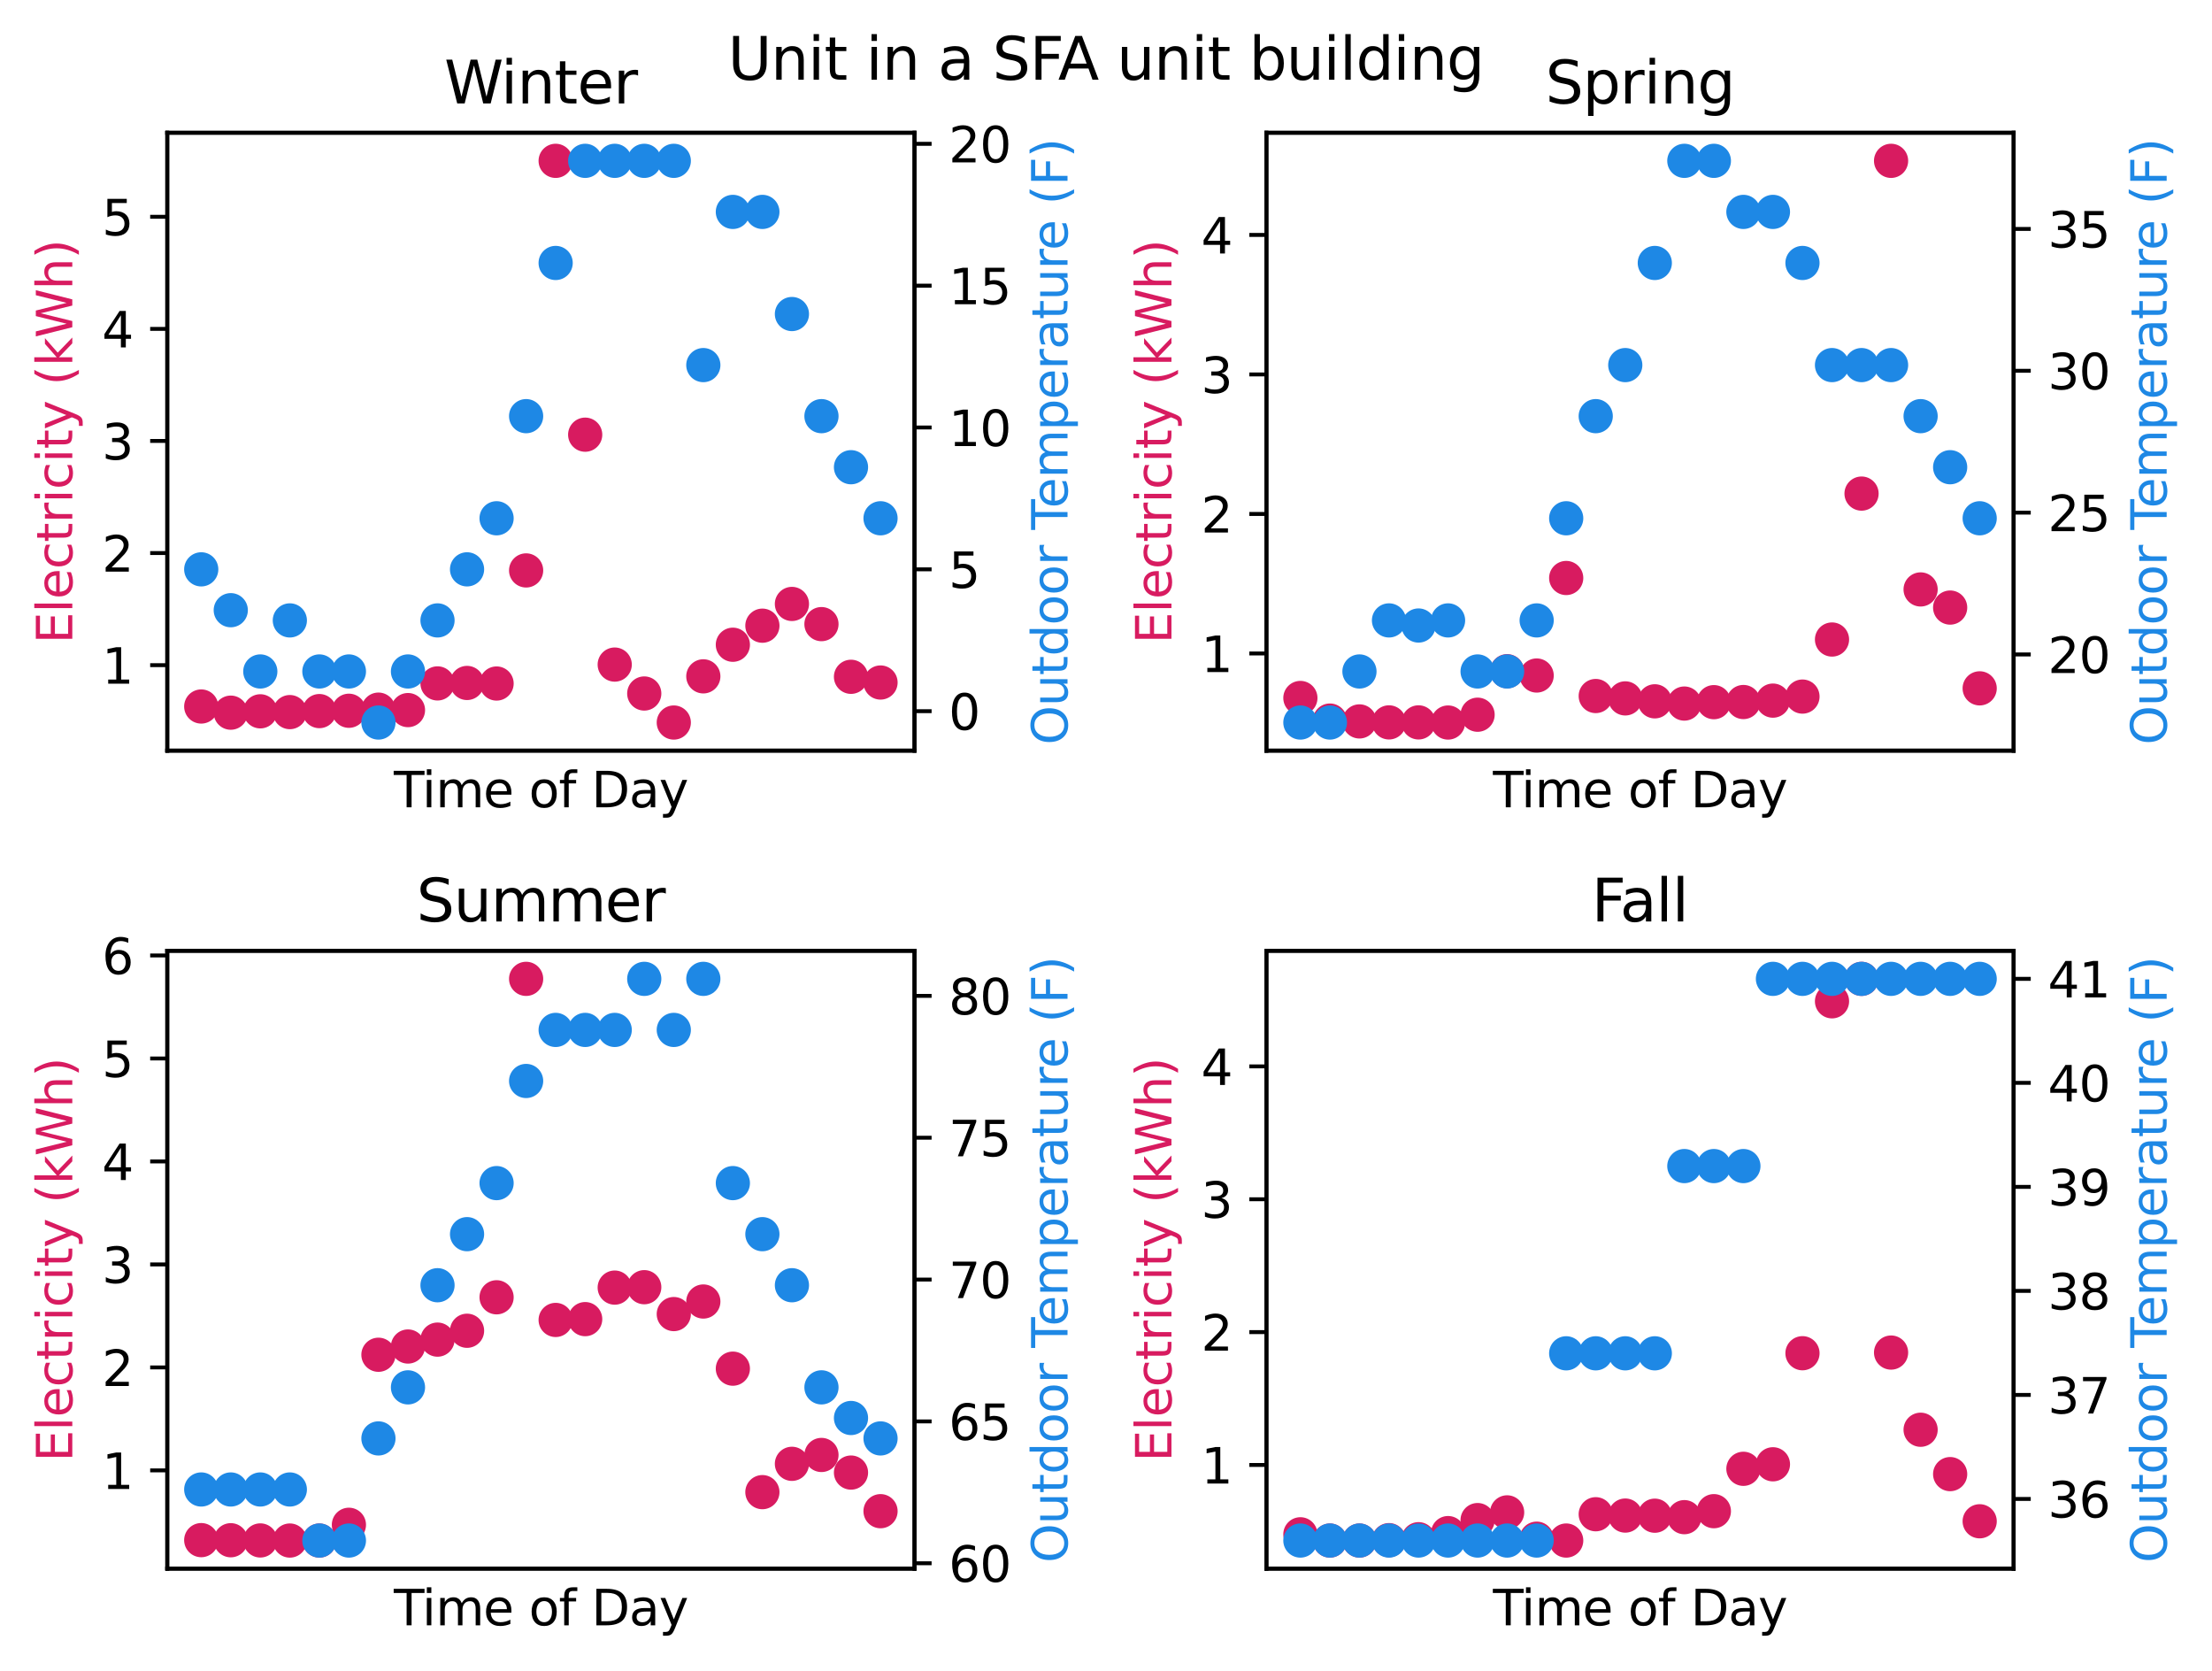 <?xml version="1.0" encoding="utf-8" standalone="no"?>
<!DOCTYPE svg PUBLIC "-//W3C//DTD SVG 1.1//EN"
  "http://www.w3.org/Graphics/SVG/1.1/DTD/svg11.dtd">
<svg xmlns:xlink="http://www.w3.org/1999/xlink" width="452.804pt" height="341.886pt" viewBox="0 0 452.804 341.886" xmlns="http://www.w3.org/2000/svg" version="1.1">
 <defs>
  <style type="text/css">*{stroke-linejoin: round; stroke-linecap: butt}</style>
 </defs>
 <g id="figure_1">
  <g id="patch_1">
   <path d="M 0 341.886 
L 452.804 341.886 
L 452.804 0 
L 0 0 
z
" style="fill: #ffffff"/>
  </g>
  <g id="axes_1">
   <g id="patch_2">
    <path d="M 34.241 153.608 
L 187.201 153.608 
L 187.201 27.168 
L 34.241 27.168 
z
" style="fill: #ffffff"/>
   </g>
   <g id="PathCollection_1">
    <defs>
     <path id="mc8dce67ad1" d="M 0 3 
C 0.796 3 1.559 2.684 2.121 2.121 
C 2.684 1.559 3 0.796 3 0 
C 3 -0.796 2.684 -1.559 2.121 -2.121 
C 1.559 -2.684 0.796 -3 0 -3 
C -0.796 -3 -1.559 -2.684 -2.121 -2.121 
C -2.684 -1.559 -3 -0.796 -3 0 
C -3 0.796 -2.684 1.559 -2.121 2.121 
C -1.559 2.684 -0.796 3 0 3 
z
" style="stroke: #d81b60"/>
    </defs>
    <g clip-path="url(#p9fc1e01aa7)">
     <use xlink:href="#mc8dce67ad1" x="41.193" y="144.581" style="fill: #d81b60; stroke: #d81b60"/>
     <use xlink:href="#mc8dce67ad1" x="47.239" y="145.842" style="fill: #d81b60; stroke: #d81b60"/>
     <use xlink:href="#mc8dce67ad1" x="53.285" y="145.567" style="fill: #d81b60; stroke: #d81b60"/>
     <use xlink:href="#mc8dce67ad1" x="59.331" y="145.727" style="fill: #d81b60; stroke: #d81b60"/>
     <use xlink:href="#mc8dce67ad1" x="65.377" y="145.521" style="fill: #d81b60; stroke: #d81b60"/>
     <use xlink:href="#mc8dce67ad1" x="71.423" y="145.452" style="fill: #d81b60; stroke: #d81b60"/>
     <use xlink:href="#mc8dce67ad1" x="77.468" y="145.223" style="fill: #d81b60; stroke: #d81b60"/>
     <use xlink:href="#mc8dce67ad1" x="83.514" y="145.315" style="fill: #d81b60; stroke: #d81b60"/>
     <use xlink:href="#mc8dce67ad1" x="89.56" y="139.855" style="fill: #d81b60; stroke: #d81b60"/>
     <use xlink:href="#mc8dce67ad1" x="95.606" y="139.763" style="fill: #d81b60; stroke: #d81b60"/>
     <use xlink:href="#mc8dce67ad1" x="101.652" y="139.878" style="fill: #d81b60; stroke: #d81b60"/>
     <use xlink:href="#mc8dce67ad1" x="107.698" y="116.733" style="fill: #d81b60; stroke: #d81b60"/>
     <use xlink:href="#mc8dce67ad1" x="113.744" y="32.915" style="fill: #d81b60; stroke: #d81b60"/>
     <use xlink:href="#mc8dce67ad1" x="119.789" y="88.954" style="fill: #d81b60; stroke: #d81b60"/>
     <use xlink:href="#mc8dce67ad1" x="125.835" y="136.001" style="fill: #d81b60; stroke: #d81b60"/>
     <use xlink:href="#mc8dce67ad1" x="131.881" y="141.92" style="fill: #d81b60; stroke: #d81b60"/>
     <use xlink:href="#mc8dce67ad1" x="137.927" y="147.861" style="fill: #d81b60; stroke: #d81b60"/>
     <use xlink:href="#mc8dce67ad1" x="143.973" y="138.41" style="fill: #d81b60; stroke: #d81b60"/>
     <use xlink:href="#mc8dce67ad1" x="150.019" y="131.941" style="fill: #d81b60; stroke: #d81b60"/>
     <use xlink:href="#mc8dce67ad1" x="156.064" y="128.042" style="fill: #d81b60; stroke: #d81b60"/>
     <use xlink:href="#mc8dce67ad1" x="162.11" y="123.592" style="fill: #d81b60; stroke: #d81b60"/>
     <use xlink:href="#mc8dce67ad1" x="168.156" y="127.721" style="fill: #d81b60; stroke: #d81b60"/>
     <use xlink:href="#mc8dce67ad1" x="174.202" y="138.502" style="fill: #d81b60; stroke: #d81b60"/>
     <use xlink:href="#mc8dce67ad1" x="180.248" y="139.672" style="fill: #d81b60; stroke: #d81b60"/>
    </g>
   </g>
   <g id="matplotlib.axis_1">
    <g id="text_1">
     <!-- Time of Day -->
     <g transform="translate(80.616 165.206) scale(0.1 -0.1)">
      <defs>
       <path id="DejaVuSans-54" d="M -19 4666 
L 3928 4666 
L 3928 4134 
L 2272 4134 
L 2272 0 
L 1638 0 
L 1638 4134 
L -19 4134 
L -19 4666 
z
" transform="scale(0.016)"/>
       <path id="DejaVuSans-69" d="M 603 3500 
L 1178 3500 
L 1178 0 
L 603 0 
L 603 3500 
z
M 603 4863 
L 1178 4863 
L 1178 4134 
L 603 4134 
L 603 4863 
z
" transform="scale(0.016)"/>
       <path id="DejaVuSans-6d" d="M 3328 2828 
Q 3544 3216 3844 3400 
Q 4144 3584 4550 3584 
Q 5097 3584 5394 3201 
Q 5691 2819 5691 2113 
L 5691 0 
L 5113 0 
L 5113 2094 
Q 5113 2597 4934 2840 
Q 4756 3084 4391 3084 
Q 3944 3084 3684 2787 
Q 3425 2491 3425 1978 
L 3425 0 
L 2847 0 
L 2847 2094 
Q 2847 2600 2669 2842 
Q 2491 3084 2119 3084 
Q 1678 3084 1418 2786 
Q 1159 2488 1159 1978 
L 1159 0 
L 581 0 
L 581 3500 
L 1159 3500 
L 1159 2956 
Q 1356 3278 1631 3431 
Q 1906 3584 2284 3584 
Q 2666 3584 2933 3390 
Q 3200 3197 3328 2828 
z
" transform="scale(0.016)"/>
       <path id="DejaVuSans-65" d="M 3597 1894 
L 3597 1613 
L 953 1613 
Q 991 1019 1311 708 
Q 1631 397 2203 397 
Q 2534 397 2845 478 
Q 3156 559 3463 722 
L 3463 178 
Q 3153 47 2828 -22 
Q 2503 -91 2169 -91 
Q 1331 -91 842 396 
Q 353 884 353 1716 
Q 353 2575 817 3079 
Q 1281 3584 2069 3584 
Q 2775 3584 3186 3129 
Q 3597 2675 3597 1894 
z
M 3022 2063 
Q 3016 2534 2758 2815 
Q 2500 3097 2075 3097 
Q 1594 3097 1305 2825 
Q 1016 2553 972 2059 
L 3022 2063 
z
" transform="scale(0.016)"/>
       <path id="DejaVuSans-20" transform="scale(0.016)"/>
       <path id="DejaVuSans-6f" d="M 1959 3097 
Q 1497 3097 1228 2736 
Q 959 2375 959 1747 
Q 959 1119 1226 758 
Q 1494 397 1959 397 
Q 2419 397 2687 759 
Q 2956 1122 2956 1747 
Q 2956 2369 2687 2733 
Q 2419 3097 1959 3097 
z
M 1959 3584 
Q 2709 3584 3137 3096 
Q 3566 2609 3566 1747 
Q 3566 888 3137 398 
Q 2709 -91 1959 -91 
Q 1206 -91 779 398 
Q 353 888 353 1747 
Q 353 2609 779 3096 
Q 1206 3584 1959 3584 
z
" transform="scale(0.016)"/>
       <path id="DejaVuSans-66" d="M 2375 4863 
L 2375 4384 
L 1825 4384 
Q 1516 4384 1395 4259 
Q 1275 4134 1275 3809 
L 1275 3500 
L 2222 3500 
L 2222 3053 
L 1275 3053 
L 1275 0 
L 697 0 
L 697 3053 
L 147 3053 
L 147 3500 
L 697 3500 
L 697 3744 
Q 697 4328 969 4595 
Q 1241 4863 1831 4863 
L 2375 4863 
z
" transform="scale(0.016)"/>
       <path id="DejaVuSans-44" d="M 1259 4147 
L 1259 519 
L 2022 519 
Q 2988 519 3436 956 
Q 3884 1394 3884 2338 
Q 3884 3275 3436 3711 
Q 2988 4147 2022 4147 
L 1259 4147 
z
M 628 4666 
L 1925 4666 
Q 3281 4666 3915 4102 
Q 4550 3538 4550 2338 
Q 4550 1131 3912 565 
Q 3275 0 1925 0 
L 628 0 
L 628 4666 
z
" transform="scale(0.016)"/>
       <path id="DejaVuSans-61" d="M 2194 1759 
Q 1497 1759 1228 1600 
Q 959 1441 959 1056 
Q 959 750 1161 570 
Q 1363 391 1709 391 
Q 2188 391 2477 730 
Q 2766 1069 2766 1631 
L 2766 1759 
L 2194 1759 
z
M 3341 1997 
L 3341 0 
L 2766 0 
L 2766 531 
Q 2569 213 2275 61 
Q 1981 -91 1556 -91 
Q 1019 -91 701 211 
Q 384 513 384 1019 
Q 384 1609 779 1909 
Q 1175 2209 1959 2209 
L 2766 2209 
L 2766 2266 
Q 2766 2663 2505 2880 
Q 2244 3097 1772 3097 
Q 1472 3097 1187 3025 
Q 903 2953 641 2809 
L 641 3341 
Q 956 3463 1253 3523 
Q 1550 3584 1831 3584 
Q 2591 3584 2966 3190 
Q 3341 2797 3341 1997 
z
" transform="scale(0.016)"/>
       <path id="DejaVuSans-79" d="M 2059 -325 
Q 1816 -950 1584 -1140 
Q 1353 -1331 966 -1331 
L 506 -1331 
L 506 -850 
L 844 -850 
Q 1081 -850 1212 -737 
Q 1344 -625 1503 -206 
L 1606 56 
L 191 3500 
L 800 3500 
L 1894 763 
L 2988 3500 
L 3597 3500 
L 2059 -325 
z
" transform="scale(0.016)"/>
      </defs>
      <use xlink:href="#DejaVuSans-54"/>
      <use xlink:href="#DejaVuSans-69" x="57.959"/>
      <use xlink:href="#DejaVuSans-6d" x="85.742"/>
      <use xlink:href="#DejaVuSans-65" x="183.154"/>
      <use xlink:href="#DejaVuSans-20" x="244.678"/>
      <use xlink:href="#DejaVuSans-6f" x="276.465"/>
      <use xlink:href="#DejaVuSans-66" x="337.646"/>
      <use xlink:href="#DejaVuSans-20" x="372.852"/>
      <use xlink:href="#DejaVuSans-44" x="404.639"/>
      <use xlink:href="#DejaVuSans-61" x="481.641"/>
      <use xlink:href="#DejaVuSans-79" x="542.92"/>
     </g>
    </g>
   </g>
   <g id="matplotlib.axis_2">
    <g id="ytick_1">
     <g id="line2d_1">
      <defs>
       <path id="m8e1755b4ad" d="M 0 0 
L -3.5 0 
" style="stroke: #000000; stroke-width: 0.8"/>
      </defs>
      <g>
       <use xlink:href="#m8e1755b4ad" x="34.241" y="136.116" style="stroke: #000000; stroke-width: 0.8"/>
      </g>
     </g>
     <g id="text_2">
      <!-- 1 -->
      <g transform="translate(20.878 139.915) scale(0.1 -0.1)">
       <defs>
        <path id="DejaVuSans-31" d="M 794 531 
L 1825 531 
L 1825 4091 
L 703 3866 
L 703 4441 
L 1819 4666 
L 2450 4666 
L 2450 531 
L 3481 531 
L 3481 0 
L 794 0 
L 794 531 
z
" transform="scale(0.016)"/>
       </defs>
       <use xlink:href="#DejaVuSans-31"/>
      </g>
     </g>
    </g>
    <g id="ytick_2">
     <g id="line2d_2">
      <g>
       <use xlink:href="#m8e1755b4ad" x="34.241" y="113.178" style="stroke: #000000; stroke-width: 0.8"/>
      </g>
     </g>
     <g id="text_3">
      <!-- 2 -->
      <g transform="translate(20.878 116.977) scale(0.1 -0.1)">
       <defs>
        <path id="DejaVuSans-32" d="M 1228 531 
L 3431 531 
L 3431 0 
L 469 0 
L 469 531 
Q 828 903 1448 1529 
Q 2069 2156 2228 2338 
Q 2531 2678 2651 2914 
Q 2772 3150 2772 3378 
Q 2772 3750 2511 3984 
Q 2250 4219 1831 4219 
Q 1534 4219 1204 4116 
Q 875 4013 500 3803 
L 500 4441 
Q 881 4594 1212 4672 
Q 1544 4750 1819 4750 
Q 2544 4750 2975 4387 
Q 3406 4025 3406 3419 
Q 3406 3131 3298 2873 
Q 3191 2616 2906 2266 
Q 2828 2175 2409 1742 
Q 1991 1309 1228 531 
z
" transform="scale(0.016)"/>
       </defs>
       <use xlink:href="#DejaVuSans-32"/>
      </g>
     </g>
    </g>
    <g id="ytick_3">
     <g id="line2d_3">
      <g>
       <use xlink:href="#m8e1755b4ad" x="34.241" y="90.239" style="stroke: #000000; stroke-width: 0.8"/>
      </g>
     </g>
     <g id="text_4">
      <!-- 3 -->
      <g transform="translate(20.878 94.038) scale(0.1 -0.1)">
       <defs>
        <path id="DejaVuSans-33" d="M 2597 2516 
Q 3050 2419 3304 2112 
Q 3559 1806 3559 1356 
Q 3559 666 3084 287 
Q 2609 -91 1734 -91 
Q 1441 -91 1130 -33 
Q 819 25 488 141 
L 488 750 
Q 750 597 1062 519 
Q 1375 441 1716 441 
Q 2309 441 2620 675 
Q 2931 909 2931 1356 
Q 2931 1769 2642 2001 
Q 2353 2234 1838 2234 
L 1294 2234 
L 1294 2753 
L 1863 2753 
Q 2328 2753 2575 2939 
Q 2822 3125 2822 3475 
Q 2822 3834 2567 4026 
Q 2313 4219 1838 4219 
Q 1578 4219 1281 4162 
Q 984 4106 628 3988 
L 628 4550 
Q 988 4650 1302 4700 
Q 1616 4750 1894 4750 
Q 2613 4750 3031 4423 
Q 3450 4097 3450 3541 
Q 3450 3153 3228 2886 
Q 3006 2619 2597 2516 
z
" transform="scale(0.016)"/>
       </defs>
       <use xlink:href="#DejaVuSans-33"/>
      </g>
     </g>
    </g>
    <g id="ytick_4">
     <g id="line2d_4">
      <g>
       <use xlink:href="#m8e1755b4ad" x="34.241" y="67.3" style="stroke: #000000; stroke-width: 0.8"/>
      </g>
     </g>
     <g id="text_5">
      <!-- 4 -->
      <g transform="translate(20.878 71.099) scale(0.1 -0.1)">
       <defs>
        <path id="DejaVuSans-34" d="M 2419 4116 
L 825 1625 
L 2419 1625 
L 2419 4116 
z
M 2253 4666 
L 3047 4666 
L 3047 1625 
L 3713 1625 
L 3713 1100 
L 3047 1100 
L 3047 0 
L 2419 0 
L 2419 1100 
L 313 1100 
L 313 1709 
L 2253 4666 
z
" transform="scale(0.016)"/>
       </defs>
       <use xlink:href="#DejaVuSans-34"/>
      </g>
     </g>
    </g>
    <g id="ytick_5">
     <g id="line2d_5">
      <g>
       <use xlink:href="#m8e1755b4ad" x="34.241" y="44.362" style="stroke: #000000; stroke-width: 0.8"/>
      </g>
     </g>
     <g id="text_6">
      <!-- 5 -->
      <g transform="translate(20.878 48.161) scale(0.1 -0.1)">
       <defs>
        <path id="DejaVuSans-35" d="M 691 4666 
L 3169 4666 
L 3169 4134 
L 1269 4134 
L 1269 2991 
Q 1406 3038 1543 3061 
Q 1681 3084 1819 3084 
Q 2600 3084 3056 2656 
Q 3513 2228 3513 1497 
Q 3513 744 3044 326 
Q 2575 -91 1722 -91 
Q 1428 -91 1123 -41 
Q 819 9 494 109 
L 494 744 
Q 775 591 1075 516 
Q 1375 441 1709 441 
Q 2250 441 2565 725 
Q 2881 1009 2881 1497 
Q 2881 1984 2565 2268 
Q 2250 2553 1709 2553 
Q 1456 2553 1204 2497 
Q 953 2441 691 2322 
L 691 4666 
z
" transform="scale(0.016)"/>
       </defs>
       <use xlink:href="#DejaVuSans-35"/>
      </g>
     </g>
    </g>
    <g id="text_7">
     <!-- Electricity (kWh) -->
     <g style="fill: #d81b60" transform="translate(14.798 131.723) rotate(-90) scale(0.1 -0.1)">
      <defs>
       <path id="DejaVuSans-45" d="M 628 4666 
L 3578 4666 
L 3578 4134 
L 1259 4134 
L 1259 2753 
L 3481 2753 
L 3481 2222 
L 1259 2222 
L 1259 531 
L 3634 531 
L 3634 0 
L 628 0 
L 628 4666 
z
" transform="scale(0.016)"/>
       <path id="DejaVuSans-6c" d="M 603 4863 
L 1178 4863 
L 1178 0 
L 603 0 
L 603 4863 
z
" transform="scale(0.016)"/>
       <path id="DejaVuSans-63" d="M 3122 3366 
L 3122 2828 
Q 2878 2963 2633 3030 
Q 2388 3097 2138 3097 
Q 1578 3097 1268 2742 
Q 959 2388 959 1747 
Q 959 1106 1268 751 
Q 1578 397 2138 397 
Q 2388 397 2633 464 
Q 2878 531 3122 666 
L 3122 134 
Q 2881 22 2623 -34 
Q 2366 -91 2075 -91 
Q 1284 -91 818 406 
Q 353 903 353 1747 
Q 353 2603 823 3093 
Q 1294 3584 2113 3584 
Q 2378 3584 2631 3529 
Q 2884 3475 3122 3366 
z
" transform="scale(0.016)"/>
       <path id="DejaVuSans-74" d="M 1172 4494 
L 1172 3500 
L 2356 3500 
L 2356 3053 
L 1172 3053 
L 1172 1153 
Q 1172 725 1289 603 
Q 1406 481 1766 481 
L 2356 481 
L 2356 0 
L 1766 0 
Q 1100 0 847 248 
Q 594 497 594 1153 
L 594 3053 
L 172 3053 
L 172 3500 
L 594 3500 
L 594 4494 
L 1172 4494 
z
" transform="scale(0.016)"/>
       <path id="DejaVuSans-72" d="M 2631 2963 
Q 2534 3019 2420 3045 
Q 2306 3072 2169 3072 
Q 1681 3072 1420 2755 
Q 1159 2438 1159 1844 
L 1159 0 
L 581 0 
L 581 3500 
L 1159 3500 
L 1159 2956 
Q 1341 3275 1631 3429 
Q 1922 3584 2338 3584 
Q 2397 3584 2469 3576 
Q 2541 3569 2628 3553 
L 2631 2963 
z
" transform="scale(0.016)"/>
       <path id="DejaVuSans-28" d="M 1984 4856 
Q 1566 4138 1362 3434 
Q 1159 2731 1159 2009 
Q 1159 1288 1364 580 
Q 1569 -128 1984 -844 
L 1484 -844 
Q 1016 -109 783 600 
Q 550 1309 550 2009 
Q 550 2706 781 3412 
Q 1013 4119 1484 4856 
L 1984 4856 
z
" transform="scale(0.016)"/>
       <path id="DejaVuSans-6b" d="M 581 4863 
L 1159 4863 
L 1159 1991 
L 2875 3500 
L 3609 3500 
L 1753 1863 
L 3688 0 
L 2938 0 
L 1159 1709 
L 1159 0 
L 581 0 
L 581 4863 
z
" transform="scale(0.016)"/>
       <path id="DejaVuSans-57" d="M 213 4666 
L 850 4666 
L 1831 722 
L 2809 4666 
L 3519 4666 
L 4500 722 
L 5478 4666 
L 6119 4666 
L 4947 0 
L 4153 0 
L 3169 4050 
L 2175 0 
L 1381 0 
L 213 4666 
z
" transform="scale(0.016)"/>
       <path id="DejaVuSans-68" d="M 3513 2113 
L 3513 0 
L 2938 0 
L 2938 2094 
Q 2938 2591 2744 2837 
Q 2550 3084 2163 3084 
Q 1697 3084 1428 2787 
Q 1159 2491 1159 1978 
L 1159 0 
L 581 0 
L 581 4863 
L 1159 4863 
L 1159 2956 
Q 1366 3272 1645 3428 
Q 1925 3584 2291 3584 
Q 2894 3584 3203 3211 
Q 3513 2838 3513 2113 
z
" transform="scale(0.016)"/>
       <path id="DejaVuSans-29" d="M 513 4856 
L 1013 4856 
Q 1481 4119 1714 3412 
Q 1947 2706 1947 2009 
Q 1947 1309 1714 600 
Q 1481 -109 1013 -844 
L 513 -844 
Q 928 -128 1133 580 
Q 1338 1288 1338 2009 
Q 1338 2731 1133 3434 
Q 928 4138 513 4856 
z
" transform="scale(0.016)"/>
      </defs>
      <use xlink:href="#DejaVuSans-45"/>
      <use xlink:href="#DejaVuSans-6c" x="63.184"/>
      <use xlink:href="#DejaVuSans-65" x="90.967"/>
      <use xlink:href="#DejaVuSans-63" x="152.49"/>
      <use xlink:href="#DejaVuSans-74" x="207.471"/>
      <use xlink:href="#DejaVuSans-72" x="246.68"/>
      <use xlink:href="#DejaVuSans-69" x="287.793"/>
      <use xlink:href="#DejaVuSans-63" x="315.576"/>
      <use xlink:href="#DejaVuSans-69" x="370.557"/>
      <use xlink:href="#DejaVuSans-74" x="398.34"/>
      <use xlink:href="#DejaVuSans-79" x="437.549"/>
      <use xlink:href="#DejaVuSans-20" x="496.729"/>
      <use xlink:href="#DejaVuSans-28" x="528.516"/>
      <use xlink:href="#DejaVuSans-6b" x="567.529"/>
      <use xlink:href="#DejaVuSans-57" x="625.439"/>
      <use xlink:href="#DejaVuSans-68" x="724.316"/>
      <use xlink:href="#DejaVuSans-29" x="787.695"/>
     </g>
    </g>
   </g>
   <g id="patch_3">
    <path d="M 34.241 153.608 
L 34.241 27.168 
" style="fill: none; stroke: #000000; stroke-width: 0.8; stroke-linejoin: miter; stroke-linecap: square"/>
   </g>
   <g id="patch_4">
    <path d="M 187.201 153.608 
L 187.201 27.168 
" style="fill: none; stroke: #000000; stroke-width: 0.8; stroke-linejoin: miter; stroke-linecap: square"/>
   </g>
   <g id="patch_5">
    <path d="M 34.241 153.608 
L 187.201 153.608 
" style="fill: none; stroke: #000000; stroke-width: 0.8; stroke-linejoin: miter; stroke-linecap: square"/>
   </g>
   <g id="patch_6">
    <path d="M 34.241 27.168 
L 187.201 27.168 
" style="fill: none; stroke: #000000; stroke-width: 0.8; stroke-linejoin: miter; stroke-linecap: square"/>
   </g>
   <g id="text_8">
    <!-- Winter -->
    <g transform="translate(90.943 21.168) scale(0.12 -0.12)">
     <defs>
      <path id="DejaVuSans-6e" d="M 3513 2113 
L 3513 0 
L 2938 0 
L 2938 2094 
Q 2938 2591 2744 2837 
Q 2550 3084 2163 3084 
Q 1697 3084 1428 2787 
Q 1159 2491 1159 1978 
L 1159 0 
L 581 0 
L 581 3500 
L 1159 3500 
L 1159 2956 
Q 1366 3272 1645 3428 
Q 1925 3584 2291 3584 
Q 2894 3584 3203 3211 
Q 3513 2838 3513 2113 
z
" transform="scale(0.016)"/>
     </defs>
     <use xlink:href="#DejaVuSans-57"/>
     <use xlink:href="#DejaVuSans-69" x="96.627"/>
     <use xlink:href="#DejaVuSans-6e" x="124.41"/>
     <use xlink:href="#DejaVuSans-74" x="187.789"/>
     <use xlink:href="#DejaVuSans-65" x="226.998"/>
     <use xlink:href="#DejaVuSans-72" x="288.521"/>
    </g>
   </g>
  </g>
  <g id="axes_2">
   <g id="patch_7">
    <path d="M 259.241 153.608 
L 412.201 153.608 
L 412.201 27.168 
L 259.241 27.168 
z
" style="fill: #ffffff"/>
   </g>
   <g id="PathCollection_2">
    <g clip-path="url(#pd814b72bf6)">
     <use xlink:href="#mc8dce67ad1" x="266.193" y="142.836" style="fill: #d81b60; stroke: #d81b60"/>
     <use xlink:href="#mc8dce67ad1" x="272.239" y="147.461" style="fill: #d81b60; stroke: #d81b60"/>
     <use xlink:href="#mc8dce67ad1" x="278.285" y="147.632" style="fill: #d81b60; stroke: #d81b60"/>
     <use xlink:href="#mc8dce67ad1" x="284.331" y="147.832" style="fill: #d81b60; stroke: #d81b60"/>
     <use xlink:href="#mc8dce67ad1" x="290.377" y="147.832" style="fill: #d81b60; stroke: #d81b60"/>
     <use xlink:href="#mc8dce67ad1" x="296.423" y="147.861" style="fill: #d81b60; stroke: #d81b60"/>
     <use xlink:href="#mc8dce67ad1" x="302.468" y="146.262" style="fill: #d81b60; stroke: #d81b60"/>
     <use xlink:href="#mc8dce67ad1" x="308.514" y="137.354" style="fill: #d81b60; stroke: #d81b60"/>
     <use xlink:href="#mc8dce67ad1" x="314.56" y="138.239" style="fill: #d81b60; stroke: #d81b60"/>
     <use xlink:href="#mc8dce67ad1" x="320.606" y="118.282" style="fill: #d81b60; stroke: #d81b60"/>
     <use xlink:href="#mc8dce67ad1" x="326.652" y="142.436" style="fill: #d81b60; stroke: #d81b60"/>
     <use xlink:href="#mc8dce67ad1" x="332.698" y="142.921" style="fill: #d81b60; stroke: #d81b60"/>
     <use xlink:href="#mc8dce67ad1" x="338.744" y="143.521" style="fill: #d81b60; stroke: #d81b60"/>
     <use xlink:href="#mc8dce67ad1" x="344.789" y="143.978" style="fill: #d81b60; stroke: #d81b60"/>
     <use xlink:href="#mc8dce67ad1" x="350.835" y="143.692" style="fill: #d81b60; stroke: #d81b60"/>
     <use xlink:href="#mc8dce67ad1" x="356.881" y="143.664" style="fill: #d81b60; stroke: #d81b60"/>
     <use xlink:href="#mc8dce67ad1" x="362.927" y="143.378" style="fill: #d81b60; stroke: #d81b60"/>
     <use xlink:href="#mc8dce67ad1" x="368.973" y="142.55" style="fill: #d81b60; stroke: #d81b60"/>
     <use xlink:href="#mc8dce67ad1" x="375.019" y="130.873" style="fill: #d81b60; stroke: #d81b60"/>
     <use xlink:href="#mc8dce67ad1" x="381.064" y="101.009" style="fill: #d81b60; stroke: #d81b60"/>
     <use xlink:href="#mc8dce67ad1" x="387.11" y="32.915" style="fill: #d81b60; stroke: #d81b60"/>
     <use xlink:href="#mc8dce67ad1" x="393.156" y="120.623" style="fill: #d81b60; stroke: #d81b60"/>
     <use xlink:href="#mc8dce67ad1" x="399.202" y="124.335" style="fill: #d81b60; stroke: #d81b60"/>
     <use xlink:href="#mc8dce67ad1" x="405.248" y="140.866" style="fill: #d81b60; stroke: #d81b60"/>
    </g>
   </g>
   <g id="matplotlib.axis_3">
    <g id="text_9">
     <!-- Time of Day -->
     <g transform="translate(305.616 165.206) scale(0.1 -0.1)">
      <use xlink:href="#DejaVuSans-54"/>
      <use xlink:href="#DejaVuSans-69" x="57.959"/>
      <use xlink:href="#DejaVuSans-6d" x="85.742"/>
      <use xlink:href="#DejaVuSans-65" x="183.154"/>
      <use xlink:href="#DejaVuSans-20" x="244.678"/>
      <use xlink:href="#DejaVuSans-6f" x="276.465"/>
      <use xlink:href="#DejaVuSans-66" x="337.646"/>
      <use xlink:href="#DejaVuSans-20" x="372.852"/>
      <use xlink:href="#DejaVuSans-44" x="404.639"/>
      <use xlink:href="#DejaVuSans-61" x="481.641"/>
      <use xlink:href="#DejaVuSans-79" x="542.92"/>
     </g>
    </g>
   </g>
   <g id="matplotlib.axis_4">
    <g id="ytick_6">
     <g id="line2d_6">
      <g>
       <use xlink:href="#m8e1755b4ad" x="259.241" y="133.728" style="stroke: #000000; stroke-width: 0.8"/>
      </g>
     </g>
     <g id="text_10">
      <!-- 1 -->
      <g transform="translate(245.878 137.527) scale(0.1 -0.1)">
       <use xlink:href="#DejaVuSans-31"/>
      </g>
     </g>
    </g>
    <g id="ytick_7">
     <g id="line2d_7">
      <g>
       <use xlink:href="#m8e1755b4ad" x="259.241" y="105.177" style="stroke: #000000; stroke-width: 0.8"/>
      </g>
     </g>
     <g id="text_11">
      <!-- 2 -->
      <g transform="translate(245.878 108.977) scale(0.1 -0.1)">
       <use xlink:href="#DejaVuSans-32"/>
      </g>
     </g>
    </g>
    <g id="ytick_8">
     <g id="line2d_8">
      <g>
       <use xlink:href="#m8e1755b4ad" x="259.241" y="76.627" style="stroke: #000000; stroke-width: 0.8"/>
      </g>
     </g>
     <g id="text_12">
      <!-- 3 -->
      <g transform="translate(245.878 80.426) scale(0.1 -0.1)">
       <use xlink:href="#DejaVuSans-33"/>
      </g>
     </g>
    </g>
    <g id="ytick_9">
     <g id="line2d_9">
      <g>
       <use xlink:href="#m8e1755b4ad" x="259.241" y="48.076" style="stroke: #000000; stroke-width: 0.8"/>
      </g>
     </g>
     <g id="text_13">
      <!-- 4 -->
      <g transform="translate(245.878 51.875) scale(0.1 -0.1)">
       <use xlink:href="#DejaVuSans-34"/>
      </g>
     </g>
    </g>
    <g id="text_14">
     <!-- Electricity (kWh) -->
     <g style="fill: #d81b60" transform="translate(239.798 131.723) rotate(-90) scale(0.1 -0.1)">
      <use xlink:href="#DejaVuSans-45"/>
      <use xlink:href="#DejaVuSans-6c" x="63.184"/>
      <use xlink:href="#DejaVuSans-65" x="90.967"/>
      <use xlink:href="#DejaVuSans-63" x="152.49"/>
      <use xlink:href="#DejaVuSans-74" x="207.471"/>
      <use xlink:href="#DejaVuSans-72" x="246.68"/>
      <use xlink:href="#DejaVuSans-69" x="287.793"/>
      <use xlink:href="#DejaVuSans-63" x="315.576"/>
      <use xlink:href="#DejaVuSans-69" x="370.557"/>
      <use xlink:href="#DejaVuSans-74" x="398.34"/>
      <use xlink:href="#DejaVuSans-79" x="437.549"/>
      <use xlink:href="#DejaVuSans-20" x="496.729"/>
      <use xlink:href="#DejaVuSans-28" x="528.516"/>
      <use xlink:href="#DejaVuSans-6b" x="567.529"/>
      <use xlink:href="#DejaVuSans-57" x="625.439"/>
      <use xlink:href="#DejaVuSans-68" x="724.316"/>
      <use xlink:href="#DejaVuSans-29" x="787.695"/>
     </g>
    </g>
   </g>
   <g id="patch_8">
    <path d="M 259.241 153.608 
L 259.241 27.168 
" style="fill: none; stroke: #000000; stroke-width: 0.8; stroke-linejoin: miter; stroke-linecap: square"/>
   </g>
   <g id="patch_9">
    <path d="M 412.201 153.608 
L 412.201 27.168 
" style="fill: none; stroke: #000000; stroke-width: 0.8; stroke-linejoin: miter; stroke-linecap: square"/>
   </g>
   <g id="patch_10">
    <path d="M 259.241 153.608 
L 412.201 153.608 
" style="fill: none; stroke: #000000; stroke-width: 0.8; stroke-linejoin: miter; stroke-linecap: square"/>
   </g>
   <g id="patch_11">
    <path d="M 259.241 27.168 
L 412.201 27.168 
" style="fill: none; stroke: #000000; stroke-width: 0.8; stroke-linejoin: miter; stroke-linecap: square"/>
   </g>
   <g id="text_15">
    <!-- Spring -->
    <g transform="translate(316.358 21.168) scale(0.12 -0.12)">
     <defs>
      <path id="DejaVuSans-53" d="M 3425 4513 
L 3425 3897 
Q 3066 4069 2747 4153 
Q 2428 4238 2131 4238 
Q 1616 4238 1336 4038 
Q 1056 3838 1056 3469 
Q 1056 3159 1242 3001 
Q 1428 2844 1947 2747 
L 2328 2669 
Q 3034 2534 3370 2195 
Q 3706 1856 3706 1288 
Q 3706 609 3251 259 
Q 2797 -91 1919 -91 
Q 1588 -91 1214 -16 
Q 841 59 441 206 
L 441 856 
Q 825 641 1194 531 
Q 1563 422 1919 422 
Q 2459 422 2753 634 
Q 3047 847 3047 1241 
Q 3047 1584 2836 1778 
Q 2625 1972 2144 2069 
L 1759 2144 
Q 1053 2284 737 2584 
Q 422 2884 422 3419 
Q 422 4038 858 4394 
Q 1294 4750 2059 4750 
Q 2388 4750 2728 4690 
Q 3069 4631 3425 4513 
z
" transform="scale(0.016)"/>
      <path id="DejaVuSans-70" d="M 1159 525 
L 1159 -1331 
L 581 -1331 
L 581 3500 
L 1159 3500 
L 1159 2969 
Q 1341 3281 1617 3432 
Q 1894 3584 2278 3584 
Q 2916 3584 3314 3078 
Q 3713 2572 3713 1747 
Q 3713 922 3314 415 
Q 2916 -91 2278 -91 
Q 1894 -91 1617 61 
Q 1341 213 1159 525 
z
M 3116 1747 
Q 3116 2381 2855 2742 
Q 2594 3103 2138 3103 
Q 1681 3103 1420 2742 
Q 1159 2381 1159 1747 
Q 1159 1113 1420 752 
Q 1681 391 2138 391 
Q 2594 391 2855 752 
Q 3116 1113 3116 1747 
z
" transform="scale(0.016)"/>
      <path id="DejaVuSans-67" d="M 2906 1791 
Q 2906 2416 2648 2759 
Q 2391 3103 1925 3103 
Q 1463 3103 1205 2759 
Q 947 2416 947 1791 
Q 947 1169 1205 825 
Q 1463 481 1925 481 
Q 2391 481 2648 825 
Q 2906 1169 2906 1791 
z
M 3481 434 
Q 3481 -459 3084 -895 
Q 2688 -1331 1869 -1331 
Q 1566 -1331 1297 -1286 
Q 1028 -1241 775 -1147 
L 775 -588 
Q 1028 -725 1275 -790 
Q 1522 -856 1778 -856 
Q 2344 -856 2625 -561 
Q 2906 -266 2906 331 
L 2906 616 
Q 2728 306 2450 153 
Q 2172 0 1784 0 
Q 1141 0 747 490 
Q 353 981 353 1791 
Q 353 2603 747 3093 
Q 1141 3584 1784 3584 
Q 2172 3584 2450 3431 
Q 2728 3278 2906 2969 
L 2906 3500 
L 3481 3500 
L 3481 434 
z
" transform="scale(0.016)"/>
     </defs>
     <use xlink:href="#DejaVuSans-53"/>
     <use xlink:href="#DejaVuSans-70" x="63.477"/>
     <use xlink:href="#DejaVuSans-72" x="126.953"/>
     <use xlink:href="#DejaVuSans-69" x="168.066"/>
     <use xlink:href="#DejaVuSans-6e" x="195.85"/>
     <use xlink:href="#DejaVuSans-67" x="259.229"/>
    </g>
   </g>
  </g>
  <g id="axes_3">
   <g id="patch_12">
    <path d="M 34.241 321.008 
L 187.201 321.008 
L 187.201 194.568 
L 34.241 194.568 
z
" style="fill: #ffffff"/>
   </g>
   <g id="PathCollection_3">
    <g clip-path="url(#pef6dd3b03a)">
     <use xlink:href="#mc8dce67ad1" x="41.193" y="315.176" style="fill: #d81b60; stroke: #d81b60"/>
     <use xlink:href="#mc8dce67ad1" x="47.239" y="315.198" style="fill: #d81b60; stroke: #d81b60"/>
     <use xlink:href="#mc8dce67ad1" x="53.285" y="315.24" style="fill: #d81b60; stroke: #d81b60"/>
     <use xlink:href="#mc8dce67ad1" x="59.331" y="315.261" style="fill: #d81b60; stroke: #d81b60"/>
     <use xlink:href="#mc8dce67ad1" x="65.377" y="315.261" style="fill: #d81b60; stroke: #d81b60"/>
     <use xlink:href="#mc8dce67ad1" x="71.423" y="312.036" style="fill: #d81b60; stroke: #d81b60"/>
     <use xlink:href="#mc8dce67ad1" x="77.468" y="277.241" style="fill: #d81b60; stroke: #d81b60"/>
     <use xlink:href="#mc8dce67ad1" x="83.514" y="275.555" style="fill: #d81b60; stroke: #d81b60"/>
     <use xlink:href="#mc8dce67ad1" x="89.56" y="274.143" style="fill: #d81b60; stroke: #d81b60"/>
     <use xlink:href="#mc8dce67ad1" x="95.606" y="272.33" style="fill: #d81b60; stroke: #d81b60"/>
     <use xlink:href="#mc8dce67ad1" x="101.652" y="265.481" style="fill: #d81b60; stroke: #d81b60"/>
     <use xlink:href="#mc8dce67ad1" x="107.698" y="200.315" style="fill: #d81b60; stroke: #d81b60"/>
     <use xlink:href="#mc8dce67ad1" x="113.744" y="270.117" style="fill: #d81b60; stroke: #d81b60"/>
     <use xlink:href="#mc8dce67ad1" x="119.789" y="269.949" style="fill: #d81b60; stroke: #d81b60"/>
     <use xlink:href="#mc8dce67ad1" x="125.835" y="263.499" style="fill: #d81b60; stroke: #d81b60"/>
     <use xlink:href="#mc8dce67ad1" x="131.881" y="263.415" style="fill: #d81b60; stroke: #d81b60"/>
     <use xlink:href="#mc8dce67ad1" x="137.927" y="268.916" style="fill: #d81b60; stroke: #d81b60"/>
     <use xlink:href="#mc8dce67ad1" x="143.973" y="266.345" style="fill: #d81b60; stroke: #d81b60"/>
     <use xlink:href="#mc8dce67ad1" x="150.019" y="280.086" style="fill: #d81b60; stroke: #d81b60"/>
     <use xlink:href="#mc8dce67ad1" x="156.064" y="305.355" style="fill: #d81b60; stroke: #d81b60"/>
     <use xlink:href="#mc8dce67ad1" x="162.11" y="299.56" style="fill: #d81b60; stroke: #d81b60"/>
     <use xlink:href="#mc8dce67ad1" x="168.156" y="297.747" style="fill: #d81b60; stroke: #d81b60"/>
     <use xlink:href="#mc8dce67ad1" x="174.202" y="301.351" style="fill: #d81b60; stroke: #d81b60"/>
     <use xlink:href="#mc8dce67ad1" x="180.248" y="309.254" style="fill: #d81b60; stroke: #d81b60"/>
    </g>
   </g>
   <g id="matplotlib.axis_5">
    <g id="text_16">
     <!-- Time of Day -->
     <g transform="translate(80.616 332.606) scale(0.1 -0.1)">
      <use xlink:href="#DejaVuSans-54"/>
      <use xlink:href="#DejaVuSans-69" x="57.959"/>
      <use xlink:href="#DejaVuSans-6d" x="85.742"/>
      <use xlink:href="#DejaVuSans-65" x="183.154"/>
      <use xlink:href="#DejaVuSans-20" x="244.678"/>
      <use xlink:href="#DejaVuSans-6f" x="276.465"/>
      <use xlink:href="#DejaVuSans-66" x="337.646"/>
      <use xlink:href="#DejaVuSans-20" x="372.852"/>
      <use xlink:href="#DejaVuSans-44" x="404.639"/>
      <use xlink:href="#DejaVuSans-61" x="481.641"/>
      <use xlink:href="#DejaVuSans-79" x="542.92"/>
     </g>
    </g>
   </g>
   <g id="matplotlib.axis_6">
    <g id="ytick_10">
     <g id="line2d_10">
      <g>
       <use xlink:href="#m8e1755b4ad" x="34.241" y="300.908" style="stroke: #000000; stroke-width: 0.8"/>
      </g>
     </g>
     <g id="text_17">
      <!-- 1 -->
      <g transform="translate(20.878 304.708) scale(0.1 -0.1)">
       <use xlink:href="#DejaVuSans-31"/>
      </g>
     </g>
    </g>
    <g id="ytick_11">
     <g id="line2d_11">
      <g>
       <use xlink:href="#m8e1755b4ad" x="34.241" y="279.833" style="stroke: #000000; stroke-width: 0.8"/>
      </g>
     </g>
     <g id="text_18">
      <!-- 2 -->
      <g transform="translate(20.878 283.632) scale(0.1 -0.1)">
       <use xlink:href="#DejaVuSans-32"/>
      </g>
     </g>
    </g>
    <g id="ytick_12">
     <g id="line2d_12">
      <g>
       <use xlink:href="#m8e1755b4ad" x="34.241" y="258.757" style="stroke: #000000; stroke-width: 0.8"/>
      </g>
     </g>
     <g id="text_19">
      <!-- 3 -->
      <g transform="translate(20.878 262.557) scale(0.1 -0.1)">
       <use xlink:href="#DejaVuSans-33"/>
      </g>
     </g>
    </g>
    <g id="ytick_13">
     <g id="line2d_13">
      <g>
       <use xlink:href="#m8e1755b4ad" x="34.241" y="237.682" style="stroke: #000000; stroke-width: 0.8"/>
      </g>
     </g>
     <g id="text_20">
      <!-- 4 -->
      <g transform="translate(20.878 241.481) scale(0.1 -0.1)">
       <use xlink:href="#DejaVuSans-34"/>
      </g>
     </g>
    </g>
    <g id="ytick_14">
     <g id="line2d_14">
      <g>
       <use xlink:href="#m8e1755b4ad" x="34.241" y="216.607" style="stroke: #000000; stroke-width: 0.8"/>
      </g>
     </g>
     <g id="text_21">
      <!-- 5 -->
      <g transform="translate(20.878 220.406) scale(0.1 -0.1)">
       <use xlink:href="#DejaVuSans-35"/>
      </g>
     </g>
    </g>
    <g id="ytick_15">
     <g id="line2d_15">
      <g>
       <use xlink:href="#m8e1755b4ad" x="34.241" y="195.531" style="stroke: #000000; stroke-width: 0.8"/>
      </g>
     </g>
     <g id="text_22">
      <!-- 6 -->
      <g transform="translate(20.878 199.33) scale(0.1 -0.1)">
       <defs>
        <path id="DejaVuSans-36" d="M 2113 2584 
Q 1688 2584 1439 2293 
Q 1191 2003 1191 1497 
Q 1191 994 1439 701 
Q 1688 409 2113 409 
Q 2538 409 2786 701 
Q 3034 994 3034 1497 
Q 3034 2003 2786 2293 
Q 2538 2584 2113 2584 
z
M 3366 4563 
L 3366 3988 
Q 3128 4100 2886 4159 
Q 2644 4219 2406 4219 
Q 1781 4219 1451 3797 
Q 1122 3375 1075 2522 
Q 1259 2794 1537 2939 
Q 1816 3084 2150 3084 
Q 2853 3084 3261 2657 
Q 3669 2231 3669 1497 
Q 3669 778 3244 343 
Q 2819 -91 2113 -91 
Q 1303 -91 875 529 
Q 447 1150 447 2328 
Q 447 3434 972 4092 
Q 1497 4750 2381 4750 
Q 2619 4750 2861 4703 
Q 3103 4656 3366 4563 
z
" transform="scale(0.016)"/>
       </defs>
       <use xlink:href="#DejaVuSans-36"/>
      </g>
     </g>
    </g>
    <g id="text_23">
     <!-- Electricity (kWh) -->
     <g style="fill: #d81b60" transform="translate(14.798 299.123) rotate(-90) scale(0.1 -0.1)">
      <use xlink:href="#DejaVuSans-45"/>
      <use xlink:href="#DejaVuSans-6c" x="63.184"/>
      <use xlink:href="#DejaVuSans-65" x="90.967"/>
      <use xlink:href="#DejaVuSans-63" x="152.49"/>
      <use xlink:href="#DejaVuSans-74" x="207.471"/>
      <use xlink:href="#DejaVuSans-72" x="246.68"/>
      <use xlink:href="#DejaVuSans-69" x="287.793"/>
      <use xlink:href="#DejaVuSans-63" x="315.576"/>
      <use xlink:href="#DejaVuSans-69" x="370.557"/>
      <use xlink:href="#DejaVuSans-74" x="398.34"/>
      <use xlink:href="#DejaVuSans-79" x="437.549"/>
      <use xlink:href="#DejaVuSans-20" x="496.729"/>
      <use xlink:href="#DejaVuSans-28" x="528.516"/>
      <use xlink:href="#DejaVuSans-6b" x="567.529"/>
      <use xlink:href="#DejaVuSans-57" x="625.439"/>
      <use xlink:href="#DejaVuSans-68" x="724.316"/>
      <use xlink:href="#DejaVuSans-29" x="787.695"/>
     </g>
    </g>
   </g>
   <g id="patch_13">
    <path d="M 34.241 321.008 
L 34.241 194.568 
" style="fill: none; stroke: #000000; stroke-width: 0.8; stroke-linejoin: miter; stroke-linecap: square"/>
   </g>
   <g id="patch_14">
    <path d="M 187.201 321.008 
L 187.201 194.568 
" style="fill: none; stroke: #000000; stroke-width: 0.8; stroke-linejoin: miter; stroke-linecap: square"/>
   </g>
   <g id="patch_15">
    <path d="M 34.241 321.008 
L 187.201 321.008 
" style="fill: none; stroke: #000000; stroke-width: 0.8; stroke-linejoin: miter; stroke-linecap: square"/>
   </g>
   <g id="patch_16">
    <path d="M 34.241 194.568 
L 187.201 194.568 
" style="fill: none; stroke: #000000; stroke-width: 0.8; stroke-linejoin: miter; stroke-linecap: square"/>
   </g>
   <g id="text_24">
    <!-- Summer -->
    <g transform="translate(85.262 188.568) scale(0.12 -0.12)">
     <defs>
      <path id="DejaVuSans-75" d="M 544 1381 
L 544 3500 
L 1119 3500 
L 1119 1403 
Q 1119 906 1312 657 
Q 1506 409 1894 409 
Q 2359 409 2629 706 
Q 2900 1003 2900 1516 
L 2900 3500 
L 3475 3500 
L 3475 0 
L 2900 0 
L 2900 538 
Q 2691 219 2414 64 
Q 2138 -91 1772 -91 
Q 1169 -91 856 284 
Q 544 659 544 1381 
z
M 1991 3584 
L 1991 3584 
z
" transform="scale(0.016)"/>
     </defs>
     <use xlink:href="#DejaVuSans-53"/>
     <use xlink:href="#DejaVuSans-75" x="63.477"/>
     <use xlink:href="#DejaVuSans-6d" x="126.855"/>
     <use xlink:href="#DejaVuSans-6d" x="224.268"/>
     <use xlink:href="#DejaVuSans-65" x="321.68"/>
     <use xlink:href="#DejaVuSans-72" x="383.203"/>
    </g>
   </g>
  </g>
  <g id="axes_4">
   <g id="patch_17">
    <path d="M 259.241 321.008 
L 412.201 321.008 
L 412.201 194.568 
L 259.241 194.568 
z
" style="fill: #ffffff"/>
   </g>
   <g id="PathCollection_4">
    <g clip-path="url(#p74cc6d71fc)">
     <use xlink:href="#mc8dce67ad1" x="266.193" y="313.983" style="fill: #d81b60; stroke: #d81b60"/>
     <use xlink:href="#mc8dce67ad1" x="272.239" y="315.261" style="fill: #d81b60; stroke: #d81b60"/>
     <use xlink:href="#mc8dce67ad1" x="278.285" y="315.261" style="fill: #d81b60; stroke: #d81b60"/>
     <use xlink:href="#mc8dce67ad1" x="284.331" y="315.179" style="fill: #d81b60; stroke: #d81b60"/>
     <use xlink:href="#mc8dce67ad1" x="290.377" y="314.989" style="fill: #d81b60; stroke: #d81b60"/>
     <use xlink:href="#mc8dce67ad1" x="296.423" y="313.738" style="fill: #d81b60; stroke: #d81b60"/>
     <use xlink:href="#mc8dce67ad1" x="302.468" y="311.074" style="fill: #d81b60; stroke: #d81b60"/>
     <use xlink:href="#mc8dce67ad1" x="308.514" y="309.497" style="fill: #d81b60; stroke: #d81b60"/>
     <use xlink:href="#mc8dce67ad1" x="314.56" y="314.88" style="fill: #d81b60; stroke: #d81b60"/>
     <use xlink:href="#mc8dce67ad1" x="320.606" y="315.261" style="fill: #d81b60; stroke: #d81b60"/>
     <use xlink:href="#mc8dce67ad1" x="326.652" y="309.878" style="fill: #d81b60; stroke: #d81b60"/>
     <use xlink:href="#mc8dce67ad1" x="332.698" y="310.15" style="fill: #d81b60; stroke: #d81b60"/>
     <use xlink:href="#mc8dce67ad1" x="338.744" y="310.177" style="fill: #d81b60; stroke: #d81b60"/>
     <use xlink:href="#mc8dce67ad1" x="344.789" y="310.476" style="fill: #d81b60; stroke: #d81b60"/>
     <use xlink:href="#mc8dce67ad1" x="350.835" y="309.252" style="fill: #d81b60; stroke: #d81b60"/>
     <use xlink:href="#mc8dce67ad1" x="356.881" y="300.58" style="fill: #d81b60; stroke: #d81b60"/>
     <use xlink:href="#mc8dce67ad1" x="362.927" y="299.656" style="fill: #d81b60; stroke: #d81b60"/>
     <use xlink:href="#mc8dce67ad1" x="368.973" y="276.927" style="fill: #d81b60; stroke: #d81b60"/>
     <use xlink:href="#mc8dce67ad1" x="375.019" y="204.91" style="fill: #d81b60; stroke: #d81b60"/>
     <use xlink:href="#mc8dce67ad1" x="381.064" y="200.315" style="fill: #d81b60; stroke: #d81b60"/>
     <use xlink:href="#mc8dce67ad1" x="387.11" y="276.792" style="fill: #d81b60; stroke: #d81b60"/>
     <use xlink:href="#mc8dce67ad1" x="393.156" y="292.587" style="fill: #d81b60; stroke: #d81b60"/>
     <use xlink:href="#mc8dce67ad1" x="399.202" y="301.667" style="fill: #d81b60; stroke: #d81b60"/>
     <use xlink:href="#mc8dce67ad1" x="405.248" y="311.319" style="fill: #d81b60; stroke: #d81b60"/>
    </g>
   </g>
   <g id="matplotlib.axis_7">
    <g id="text_25">
     <!-- Time of Day -->
     <g transform="translate(305.616 332.606) scale(0.1 -0.1)">
      <use xlink:href="#DejaVuSans-54"/>
      <use xlink:href="#DejaVuSans-69" x="57.959"/>
      <use xlink:href="#DejaVuSans-6d" x="85.742"/>
      <use xlink:href="#DejaVuSans-65" x="183.154"/>
      <use xlink:href="#DejaVuSans-20" x="244.678"/>
      <use xlink:href="#DejaVuSans-6f" x="276.465"/>
      <use xlink:href="#DejaVuSans-66" x="337.646"/>
      <use xlink:href="#DejaVuSans-20" x="372.852"/>
      <use xlink:href="#DejaVuSans-44" x="404.639"/>
      <use xlink:href="#DejaVuSans-61" x="481.641"/>
      <use xlink:href="#DejaVuSans-79" x="542.92"/>
     </g>
    </g>
   </g>
   <g id="matplotlib.axis_8">
    <g id="ytick_16">
     <g id="line2d_16">
      <g>
       <use xlink:href="#m8e1755b4ad" x="259.241" y="299.791" style="stroke: #000000; stroke-width: 0.8"/>
      </g>
     </g>
     <g id="text_26">
      <!-- 1 -->
      <g transform="translate(245.878 303.591) scale(0.1 -0.1)">
       <use xlink:href="#DejaVuSans-31"/>
      </g>
     </g>
    </g>
    <g id="ytick_17">
     <g id="line2d_17">
      <g>
       <use xlink:href="#m8e1755b4ad" x="259.241" y="272.605" style="stroke: #000000; stroke-width: 0.8"/>
      </g>
     </g>
     <g id="text_27">
      <!-- 2 -->
      <g transform="translate(245.878 276.404) scale(0.1 -0.1)">
       <use xlink:href="#DejaVuSans-32"/>
      </g>
     </g>
    </g>
    <g id="ytick_18">
     <g id="line2d_18">
      <g>
       <use xlink:href="#m8e1755b4ad" x="259.241" y="245.418" style="stroke: #000000; stroke-width: 0.8"/>
      </g>
     </g>
     <g id="text_28">
      <!-- 3 -->
      <g transform="translate(245.878 249.217) scale(0.1 -0.1)">
       <use xlink:href="#DejaVuSans-33"/>
      </g>
     </g>
    </g>
    <g id="ytick_19">
     <g id="line2d_19">
      <g>
       <use xlink:href="#m8e1755b4ad" x="259.241" y="218.231" style="stroke: #000000; stroke-width: 0.8"/>
      </g>
     </g>
     <g id="text_29">
      <!-- 4 -->
      <g transform="translate(245.878 222.031) scale(0.1 -0.1)">
       <use xlink:href="#DejaVuSans-34"/>
      </g>
     </g>
    </g>
    <g id="text_30">
     <!-- Electricity (kWh) -->
     <g style="fill: #d81b60" transform="translate(239.798 299.123) rotate(-90) scale(0.1 -0.1)">
      <use xlink:href="#DejaVuSans-45"/>
      <use xlink:href="#DejaVuSans-6c" x="63.184"/>
      <use xlink:href="#DejaVuSans-65" x="90.967"/>
      <use xlink:href="#DejaVuSans-63" x="152.49"/>
      <use xlink:href="#DejaVuSans-74" x="207.471"/>
      <use xlink:href="#DejaVuSans-72" x="246.68"/>
      <use xlink:href="#DejaVuSans-69" x="287.793"/>
      <use xlink:href="#DejaVuSans-63" x="315.576"/>
      <use xlink:href="#DejaVuSans-69" x="370.557"/>
      <use xlink:href="#DejaVuSans-74" x="398.34"/>
      <use xlink:href="#DejaVuSans-79" x="437.549"/>
      <use xlink:href="#DejaVuSans-20" x="496.729"/>
      <use xlink:href="#DejaVuSans-28" x="528.516"/>
      <use xlink:href="#DejaVuSans-6b" x="567.529"/>
      <use xlink:href="#DejaVuSans-57" x="625.439"/>
      <use xlink:href="#DejaVuSans-68" x="724.316"/>
      <use xlink:href="#DejaVuSans-29" x="787.695"/>
     </g>
    </g>
   </g>
   <g id="patch_18">
    <path d="M 259.241 321.008 
L 259.241 194.568 
" style="fill: none; stroke: #000000; stroke-width: 0.8; stroke-linejoin: miter; stroke-linecap: square"/>
   </g>
   <g id="patch_19">
    <path d="M 412.201 321.008 
L 412.201 194.568 
" style="fill: none; stroke: #000000; stroke-width: 0.8; stroke-linejoin: miter; stroke-linecap: square"/>
   </g>
   <g id="patch_20">
    <path d="M 259.241 321.008 
L 412.201 321.008 
" style="fill: none; stroke: #000000; stroke-width: 0.8; stroke-linejoin: miter; stroke-linecap: square"/>
   </g>
   <g id="patch_21">
    <path d="M 259.241 194.568 
L 412.201 194.568 
" style="fill: none; stroke: #000000; stroke-width: 0.8; stroke-linejoin: miter; stroke-linecap: square"/>
   </g>
   <g id="text_31">
    <!-- Fall -->
    <g transform="translate(325.807 188.568) scale(0.12 -0.12)">
     <defs>
      <path id="DejaVuSans-46" d="M 628 4666 
L 3309 4666 
L 3309 4134 
L 1259 4134 
L 1259 2759 
L 3109 2759 
L 3109 2228 
L 1259 2228 
L 1259 0 
L 628 0 
L 628 4666 
z
" transform="scale(0.016)"/>
     </defs>
     <use xlink:href="#DejaVuSans-46"/>
     <use xlink:href="#DejaVuSans-61" x="48.395"/>
     <use xlink:href="#DejaVuSans-6c" x="109.674"/>
     <use xlink:href="#DejaVuSans-6c" x="137.457"/>
    </g>
   </g>
  </g>
  <g id="axes_5">
   <g id="PathCollection_5">
    <defs>
     <path id="m9e69c7c3d8" d="M 0 3 
C 0.796 3 1.559 2.684 2.121 2.121 
C 2.684 1.559 3 0.796 3 0 
C 3 -0.796 2.684 -1.559 2.121 -2.121 
C 1.559 -2.684 0.796 -3 0 -3 
C -0.796 -3 -1.559 -2.684 -2.121 -2.121 
C -2.684 -1.559 -3 -0.796 -3 0 
C -3 0.796 -2.684 1.559 -2.121 2.121 
C -1.559 2.684 -0.796 3 0 3 
z
" style="stroke: #1e88e5"/>
    </defs>
    <g clip-path="url(#p9fc1e01aa7)">
     <use xlink:href="#m9e69c7c3d8" x="41.193" y="116.512" style="fill: #1e88e5; stroke: #1e88e5"/>
     <use xlink:href="#m9e69c7c3d8" x="47.239" y="124.872" style="fill: #1e88e5; stroke: #1e88e5"/>
     <use xlink:href="#m9e69c7c3d8" x="53.285" y="137.411" style="fill: #1e88e5; stroke: #1e88e5"/>
     <use xlink:href="#m9e69c7c3d8" x="59.331" y="126.962" style="fill: #1e88e5; stroke: #1e88e5"/>
     <use xlink:href="#m9e69c7c3d8" x="65.377" y="137.411" style="fill: #1e88e5; stroke: #1e88e5"/>
     <use xlink:href="#m9e69c7c3d8" x="71.423" y="137.411" style="fill: #1e88e5; stroke: #1e88e5"/>
     <use xlink:href="#m9e69c7c3d8" x="77.468" y="147.861" style="fill: #1e88e5; stroke: #1e88e5"/>
     <use xlink:href="#m9e69c7c3d8" x="83.514" y="137.411" style="fill: #1e88e5; stroke: #1e88e5"/>
     <use xlink:href="#m9e69c7c3d8" x="89.56" y="126.962" style="fill: #1e88e5; stroke: #1e88e5"/>
     <use xlink:href="#m9e69c7c3d8" x="95.606" y="116.512" style="fill: #1e88e5; stroke: #1e88e5"/>
     <use xlink:href="#m9e69c7c3d8" x="101.652" y="106.062" style="fill: #1e88e5; stroke: #1e88e5"/>
     <use xlink:href="#m9e69c7c3d8" x="107.698" y="85.163" style="fill: #1e88e5; stroke: #1e88e5"/>
     <use xlink:href="#m9e69c7c3d8" x="113.744" y="53.814" style="fill: #1e88e5; stroke: #1e88e5"/>
     <use xlink:href="#m9e69c7c3d8" x="119.789" y="32.915" style="fill: #1e88e5; stroke: #1e88e5"/>
     <use xlink:href="#m9e69c7c3d8" x="125.835" y="32.915" style="fill: #1e88e5; stroke: #1e88e5"/>
     <use xlink:href="#m9e69c7c3d8" x="131.881" y="32.915" style="fill: #1e88e5; stroke: #1e88e5"/>
     <use xlink:href="#m9e69c7c3d8" x="137.927" y="32.915" style="fill: #1e88e5; stroke: #1e88e5"/>
     <use xlink:href="#m9e69c7c3d8" x="143.973" y="74.714" style="fill: #1e88e5; stroke: #1e88e5"/>
     <use xlink:href="#m9e69c7c3d8" x="150.019" y="43.365" style="fill: #1e88e5; stroke: #1e88e5"/>
     <use xlink:href="#m9e69c7c3d8" x="156.064" y="43.365" style="fill: #1e88e5; stroke: #1e88e5"/>
     <use xlink:href="#m9e69c7c3d8" x="162.11" y="64.264" style="fill: #1e88e5; stroke: #1e88e5"/>
     <use xlink:href="#m9e69c7c3d8" x="168.156" y="85.163" style="fill: #1e88e5; stroke: #1e88e5"/>
     <use xlink:href="#m9e69c7c3d8" x="174.202" y="95.613" style="fill: #1e88e5; stroke: #1e88e5"/>
     <use xlink:href="#m9e69c7c3d8" x="180.248" y="106.062" style="fill: #1e88e5; stroke: #1e88e5"/>
    </g>
   </g>
   <g id="matplotlib.axis_9">
    <g id="ytick_20">
     <g id="line2d_20">
      <defs>
       <path id="m1c72f7c768" d="M 0 0 
L 3.5 0 
" style="stroke: #000000; stroke-width: 0.8"/>
      </defs>
      <g>
       <use xlink:href="#m1c72f7c768" x="187.201" y="145.539" style="stroke: #000000; stroke-width: 0.8"/>
      </g>
     </g>
     <g id="text_32">
      <!-- 0 -->
      <g transform="translate(194.201 149.338) scale(0.1 -0.1)">
       <defs>
        <path id="DejaVuSans-30" d="M 2034 4250 
Q 1547 4250 1301 3770 
Q 1056 3291 1056 2328 
Q 1056 1369 1301 889 
Q 1547 409 2034 409 
Q 2525 409 2770 889 
Q 3016 1369 3016 2328 
Q 3016 3291 2770 3770 
Q 2525 4250 2034 4250 
z
M 2034 4750 
Q 2819 4750 3233 4129 
Q 3647 3509 3647 2328 
Q 3647 1150 3233 529 
Q 2819 -91 2034 -91 
Q 1250 -91 836 529 
Q 422 1150 422 2328 
Q 422 3509 836 4129 
Q 1250 4750 2034 4750 
z
" transform="scale(0.016)"/>
       </defs>
       <use xlink:href="#DejaVuSans-30"/>
      </g>
     </g>
    </g>
    <g id="ytick_21">
     <g id="line2d_21">
      <g>
       <use xlink:href="#m1c72f7c768" x="187.201" y="116.512" style="stroke: #000000; stroke-width: 0.8"/>
      </g>
     </g>
     <g id="text_33">
      <!-- 5 -->
      <g transform="translate(194.201 120.311) scale(0.1 -0.1)">
       <use xlink:href="#DejaVuSans-35"/>
      </g>
     </g>
    </g>
    <g id="ytick_22">
     <g id="line2d_22">
      <g>
       <use xlink:href="#m1c72f7c768" x="187.201" y="87.485" style="stroke: #000000; stroke-width: 0.8"/>
      </g>
     </g>
     <g id="text_34">
      <!-- 10 -->
      <g transform="translate(194.201 91.285) scale(0.1 -0.1)">
       <use xlink:href="#DejaVuSans-31"/>
       <use xlink:href="#DejaVuSans-30" x="63.623"/>
      </g>
     </g>
    </g>
    <g id="ytick_23">
     <g id="line2d_23">
      <g>
       <use xlink:href="#m1c72f7c768" x="187.201" y="58.459" style="stroke: #000000; stroke-width: 0.8"/>
      </g>
     </g>
     <g id="text_35">
      <!-- 15 -->
      <g transform="translate(194.201 62.258) scale(0.1 -0.1)">
       <use xlink:href="#DejaVuSans-31"/>
       <use xlink:href="#DejaVuSans-35" x="63.623"/>
      </g>
     </g>
    </g>
    <g id="ytick_24">
     <g id="line2d_24">
      <g>
       <use xlink:href="#m1c72f7c768" x="187.201" y="29.432" style="stroke: #000000; stroke-width: 0.8"/>
      </g>
     </g>
     <g id="text_36">
      <!-- 20 -->
      <g transform="translate(194.201 33.231) scale(0.1 -0.1)">
       <use xlink:href="#DejaVuSans-32"/>
       <use xlink:href="#DejaVuSans-30" x="63.623"/>
      </g>
     </g>
    </g>
    <g id="text_37">
     <!-- Outdoor Temperature (F) -->
     <g style="fill: #1e88e5" transform="translate(218.524 152.426) rotate(-90) scale(0.1 -0.1)">
      <defs>
       <path id="DejaVuSans-4f" d="M 2522 4238 
Q 1834 4238 1429 3725 
Q 1025 3213 1025 2328 
Q 1025 1447 1429 934 
Q 1834 422 2522 422 
Q 3209 422 3611 934 
Q 4013 1447 4013 2328 
Q 4013 3213 3611 3725 
Q 3209 4238 2522 4238 
z
M 2522 4750 
Q 3503 4750 4090 4092 
Q 4678 3434 4678 2328 
Q 4678 1225 4090 567 
Q 3503 -91 2522 -91 
Q 1538 -91 948 565 
Q 359 1222 359 2328 
Q 359 3434 948 4092 
Q 1538 4750 2522 4750 
z
" transform="scale(0.016)"/>
       <path id="DejaVuSans-64" d="M 2906 2969 
L 2906 4863 
L 3481 4863 
L 3481 0 
L 2906 0 
L 2906 525 
Q 2725 213 2448 61 
Q 2172 -91 1784 -91 
Q 1150 -91 751 415 
Q 353 922 353 1747 
Q 353 2572 751 3078 
Q 1150 3584 1784 3584 
Q 2172 3584 2448 3432 
Q 2725 3281 2906 2969 
z
M 947 1747 
Q 947 1113 1208 752 
Q 1469 391 1925 391 
Q 2381 391 2643 752 
Q 2906 1113 2906 1747 
Q 2906 2381 2643 2742 
Q 2381 3103 1925 3103 
Q 1469 3103 1208 2742 
Q 947 2381 947 1747 
z
" transform="scale(0.016)"/>
      </defs>
      <use xlink:href="#DejaVuSans-4f"/>
      <use xlink:href="#DejaVuSans-75" x="78.711"/>
      <use xlink:href="#DejaVuSans-74" x="142.09"/>
      <use xlink:href="#DejaVuSans-64" x="181.299"/>
      <use xlink:href="#DejaVuSans-6f" x="244.775"/>
      <use xlink:href="#DejaVuSans-6f" x="305.957"/>
      <use xlink:href="#DejaVuSans-72" x="367.139"/>
      <use xlink:href="#DejaVuSans-20" x="408.252"/>
      <use xlink:href="#DejaVuSans-54" x="440.039"/>
      <use xlink:href="#DejaVuSans-65" x="484.123"/>
      <use xlink:href="#DejaVuSans-6d" x="545.646"/>
      <use xlink:href="#DejaVuSans-70" x="643.059"/>
      <use xlink:href="#DejaVuSans-65" x="706.535"/>
      <use xlink:href="#DejaVuSans-72" x="768.059"/>
      <use xlink:href="#DejaVuSans-61" x="809.172"/>
      <use xlink:href="#DejaVuSans-74" x="870.451"/>
      <use xlink:href="#DejaVuSans-75" x="909.66"/>
      <use xlink:href="#DejaVuSans-72" x="973.039"/>
      <use xlink:href="#DejaVuSans-65" x="1011.902"/>
      <use xlink:href="#DejaVuSans-20" x="1073.426"/>
      <use xlink:href="#DejaVuSans-28" x="1105.213"/>
      <use xlink:href="#DejaVuSans-46" x="1144.227"/>
      <use xlink:href="#DejaVuSans-29" x="1201.746"/>
     </g>
    </g>
   </g>
   <g id="patch_22">
    <path d="M 34.241 153.608 
L 34.241 27.168 
" style="fill: none; stroke: #000000; stroke-width: 0.8; stroke-linejoin: miter; stroke-linecap: square"/>
   </g>
   <g id="patch_23">
    <path d="M 187.201 153.608 
L 187.201 27.168 
" style="fill: none; stroke: #000000; stroke-width: 0.8; stroke-linejoin: miter; stroke-linecap: square"/>
   </g>
   <g id="patch_24">
    <path d="M 34.241 153.608 
L 187.201 153.608 
" style="fill: none; stroke: #000000; stroke-width: 0.8; stroke-linejoin: miter; stroke-linecap: square"/>
   </g>
   <g id="patch_25">
    <path d="M 34.241 27.168 
L 187.201 27.168 
" style="fill: none; stroke: #000000; stroke-width: 0.8; stroke-linejoin: miter; stroke-linecap: square"/>
   </g>
  </g>
  <g id="axes_6">
   <g id="PathCollection_6">
    <g clip-path="url(#pd814b72bf6)">
     <use xlink:href="#m9e69c7c3d8" x="266.193" y="147.861" style="fill: #1e88e5; stroke: #1e88e5"/>
     <use xlink:href="#m9e69c7c3d8" x="272.239" y="147.861" style="fill: #1e88e5; stroke: #1e88e5"/>
     <use xlink:href="#m9e69c7c3d8" x="278.285" y="137.411" style="fill: #1e88e5; stroke: #1e88e5"/>
     <use xlink:href="#m9e69c7c3d8" x="284.331" y="126.962" style="fill: #1e88e5; stroke: #1e88e5"/>
     <use xlink:href="#m9e69c7c3d8" x="290.377" y="128.007" style="fill: #1e88e5; stroke: #1e88e5"/>
     <use xlink:href="#m9e69c7c3d8" x="296.423" y="126.962" style="fill: #1e88e5; stroke: #1e88e5"/>
     <use xlink:href="#m9e69c7c3d8" x="302.468" y="137.411" style="fill: #1e88e5; stroke: #1e88e5"/>
     <use xlink:href="#m9e69c7c3d8" x="308.514" y="137.411" style="fill: #1e88e5; stroke: #1e88e5"/>
     <use xlink:href="#m9e69c7c3d8" x="314.56" y="126.962" style="fill: #1e88e5; stroke: #1e88e5"/>
     <use xlink:href="#m9e69c7c3d8" x="320.606" y="106.062" style="fill: #1e88e5; stroke: #1e88e5"/>
     <use xlink:href="#m9e69c7c3d8" x="326.652" y="85.163" style="fill: #1e88e5; stroke: #1e88e5"/>
     <use xlink:href="#m9e69c7c3d8" x="332.698" y="74.714" style="fill: #1e88e5; stroke: #1e88e5"/>
     <use xlink:href="#m9e69c7c3d8" x="338.744" y="53.814" style="fill: #1e88e5; stroke: #1e88e5"/>
     <use xlink:href="#m9e69c7c3d8" x="344.789" y="32.915" style="fill: #1e88e5; stroke: #1e88e5"/>
     <use xlink:href="#m9e69c7c3d8" x="350.835" y="32.915" style="fill: #1e88e5; stroke: #1e88e5"/>
     <use xlink:href="#m9e69c7c3d8" x="356.881" y="43.365" style="fill: #1e88e5; stroke: #1e88e5"/>
     <use xlink:href="#m9e69c7c3d8" x="362.927" y="43.365" style="fill: #1e88e5; stroke: #1e88e5"/>
     <use xlink:href="#m9e69c7c3d8" x="368.973" y="53.814" style="fill: #1e88e5; stroke: #1e88e5"/>
     <use xlink:href="#m9e69c7c3d8" x="375.019" y="74.714" style="fill: #1e88e5; stroke: #1e88e5"/>
     <use xlink:href="#m9e69c7c3d8" x="381.064" y="74.714" style="fill: #1e88e5; stroke: #1e88e5"/>
     <use xlink:href="#m9e69c7c3d8" x="387.11" y="74.714" style="fill: #1e88e5; stroke: #1e88e5"/>
     <use xlink:href="#m9e69c7c3d8" x="393.156" y="85.163" style="fill: #1e88e5; stroke: #1e88e5"/>
     <use xlink:href="#m9e69c7c3d8" x="399.202" y="95.613" style="fill: #1e88e5; stroke: #1e88e5"/>
     <use xlink:href="#m9e69c7c3d8" x="405.248" y="106.062" style="fill: #1e88e5; stroke: #1e88e5"/>
    </g>
   </g>
   <g id="matplotlib.axis_10">
    <g id="ytick_25">
     <g id="line2d_25">
      <g>
       <use xlink:href="#m1c72f7c768" x="412.201" y="133.928" style="stroke: #000000; stroke-width: 0.8"/>
      </g>
     </g>
     <g id="text_38">
      <!-- 20 -->
      <g transform="translate(419.201 137.727) scale(0.1 -0.1)">
       <use xlink:href="#DejaVuSans-32"/>
       <use xlink:href="#DejaVuSans-30" x="63.623"/>
      </g>
     </g>
    </g>
    <g id="ytick_26">
     <g id="line2d_26">
      <g>
       <use xlink:href="#m1c72f7c768" x="412.201" y="104.901" style="stroke: #000000; stroke-width: 0.8"/>
      </g>
     </g>
     <g id="text_39">
      <!-- 25 -->
      <g transform="translate(419.201 108.701) scale(0.1 -0.1)">
       <use xlink:href="#DejaVuSans-32"/>
       <use xlink:href="#DejaVuSans-35" x="63.623"/>
      </g>
     </g>
    </g>
    <g id="ytick_27">
     <g id="line2d_27">
      <g>
       <use xlink:href="#m1c72f7c768" x="412.201" y="75.875" style="stroke: #000000; stroke-width: 0.8"/>
      </g>
     </g>
     <g id="text_40">
      <!-- 30 -->
      <g transform="translate(419.201 79.674) scale(0.1 -0.1)">
       <use xlink:href="#DejaVuSans-33"/>
       <use xlink:href="#DejaVuSans-30" x="63.623"/>
      </g>
     </g>
    </g>
    <g id="ytick_28">
     <g id="line2d_28">
      <g>
       <use xlink:href="#m1c72f7c768" x="412.201" y="46.848" style="stroke: #000000; stroke-width: 0.8"/>
      </g>
     </g>
     <g id="text_41">
      <!-- 35 -->
      <g transform="translate(419.201 50.647) scale(0.1 -0.1)">
       <use xlink:href="#DejaVuSans-33"/>
       <use xlink:href="#DejaVuSans-35" x="63.623"/>
      </g>
     </g>
    </g>
    <g id="text_42">
     <!-- Outdoor Temperature (F) -->
     <g style="fill: #1e88e5" transform="translate(443.524 152.426) rotate(-90) scale(0.1 -0.1)">
      <use xlink:href="#DejaVuSans-4f"/>
      <use xlink:href="#DejaVuSans-75" x="78.711"/>
      <use xlink:href="#DejaVuSans-74" x="142.09"/>
      <use xlink:href="#DejaVuSans-64" x="181.299"/>
      <use xlink:href="#DejaVuSans-6f" x="244.775"/>
      <use xlink:href="#DejaVuSans-6f" x="305.957"/>
      <use xlink:href="#DejaVuSans-72" x="367.139"/>
      <use xlink:href="#DejaVuSans-20" x="408.252"/>
      <use xlink:href="#DejaVuSans-54" x="440.039"/>
      <use xlink:href="#DejaVuSans-65" x="484.123"/>
      <use xlink:href="#DejaVuSans-6d" x="545.646"/>
      <use xlink:href="#DejaVuSans-70" x="643.059"/>
      <use xlink:href="#DejaVuSans-65" x="706.535"/>
      <use xlink:href="#DejaVuSans-72" x="768.059"/>
      <use xlink:href="#DejaVuSans-61" x="809.172"/>
      <use xlink:href="#DejaVuSans-74" x="870.451"/>
      <use xlink:href="#DejaVuSans-75" x="909.66"/>
      <use xlink:href="#DejaVuSans-72" x="973.039"/>
      <use xlink:href="#DejaVuSans-65" x="1011.902"/>
      <use xlink:href="#DejaVuSans-20" x="1073.426"/>
      <use xlink:href="#DejaVuSans-28" x="1105.213"/>
      <use xlink:href="#DejaVuSans-46" x="1144.227"/>
      <use xlink:href="#DejaVuSans-29" x="1201.746"/>
     </g>
    </g>
   </g>
   <g id="patch_26">
    <path d="M 259.241 153.608 
L 259.241 27.168 
" style="fill: none; stroke: #000000; stroke-width: 0.8; stroke-linejoin: miter; stroke-linecap: square"/>
   </g>
   <g id="patch_27">
    <path d="M 412.201 153.608 
L 412.201 27.168 
" style="fill: none; stroke: #000000; stroke-width: 0.8; stroke-linejoin: miter; stroke-linecap: square"/>
   </g>
   <g id="patch_28">
    <path d="M 259.241 153.608 
L 412.201 153.608 
" style="fill: none; stroke: #000000; stroke-width: 0.8; stroke-linejoin: miter; stroke-linecap: square"/>
   </g>
   <g id="patch_29">
    <path d="M 259.241 27.168 
L 412.201 27.168 
" style="fill: none; stroke: #000000; stroke-width: 0.8; stroke-linejoin: miter; stroke-linecap: square"/>
   </g>
  </g>
  <g id="axes_7">
   <g id="PathCollection_7">
    <g clip-path="url(#pef6dd3b03a)">
     <use xlink:href="#m9e69c7c3d8" x="41.193" y="304.811" style="fill: #1e88e5; stroke: #1e88e5"/>
     <use xlink:href="#m9e69c7c3d8" x="47.239" y="304.811" style="fill: #1e88e5; stroke: #1e88e5"/>
     <use xlink:href="#m9e69c7c3d8" x="53.285" y="304.811" style="fill: #1e88e5; stroke: #1e88e5"/>
     <use xlink:href="#m9e69c7c3d8" x="59.331" y="304.811" style="fill: #1e88e5; stroke: #1e88e5"/>
     <use xlink:href="#m9e69c7c3d8" x="65.377" y="315.261" style="fill: #1e88e5; stroke: #1e88e5"/>
     <use xlink:href="#m9e69c7c3d8" x="71.423" y="315.261" style="fill: #1e88e5; stroke: #1e88e5"/>
     <use xlink:href="#m9e69c7c3d8" x="77.468" y="294.362" style="fill: #1e88e5; stroke: #1e88e5"/>
     <use xlink:href="#m9e69c7c3d8" x="83.514" y="283.912" style="fill: #1e88e5; stroke: #1e88e5"/>
     <use xlink:href="#m9e69c7c3d8" x="89.56" y="263.013" style="fill: #1e88e5; stroke: #1e88e5"/>
     <use xlink:href="#m9e69c7c3d8" x="95.606" y="252.563" style="fill: #1e88e5; stroke: #1e88e5"/>
     <use xlink:href="#m9e69c7c3d8" x="101.652" y="242.114" style="fill: #1e88e5; stroke: #1e88e5"/>
     <use xlink:href="#m9e69c7c3d8" x="107.698" y="221.214" style="fill: #1e88e5; stroke: #1e88e5"/>
     <use xlink:href="#m9e69c7c3d8" x="113.744" y="210.765" style="fill: #1e88e5; stroke: #1e88e5"/>
     <use xlink:href="#m9e69c7c3d8" x="119.789" y="210.765" style="fill: #1e88e5; stroke: #1e88e5"/>
     <use xlink:href="#m9e69c7c3d8" x="125.835" y="210.765" style="fill: #1e88e5; stroke: #1e88e5"/>
     <use xlink:href="#m9e69c7c3d8" x="131.881" y="200.315" style="fill: #1e88e5; stroke: #1e88e5"/>
     <use xlink:href="#m9e69c7c3d8" x="137.927" y="210.765" style="fill: #1e88e5; stroke: #1e88e5"/>
     <use xlink:href="#m9e69c7c3d8" x="143.973" y="200.315" style="fill: #1e88e5; stroke: #1e88e5"/>
     <use xlink:href="#m9e69c7c3d8" x="150.019" y="242.114" style="fill: #1e88e5; stroke: #1e88e5"/>
     <use xlink:href="#m9e69c7c3d8" x="156.064" y="252.563" style="fill: #1e88e5; stroke: #1e88e5"/>
     <use xlink:href="#m9e69c7c3d8" x="162.11" y="263.013" style="fill: #1e88e5; stroke: #1e88e5"/>
     <use xlink:href="#m9e69c7c3d8" x="168.156" y="283.912" style="fill: #1e88e5; stroke: #1e88e5"/>
     <use xlink:href="#m9e69c7c3d8" x="174.202" y="290.182" style="fill: #1e88e5; stroke: #1e88e5"/>
     <use xlink:href="#m9e69c7c3d8" x="180.248" y="294.362" style="fill: #1e88e5; stroke: #1e88e5"/>
    </g>
   </g>
   <g id="matplotlib.axis_11">
    <g id="ytick_29">
     <g id="line2d_29">
      <g>
       <use xlink:href="#m1c72f7c768" x="187.201" y="319.905" style="stroke: #000000; stroke-width: 0.8"/>
      </g>
     </g>
     <g id="text_43">
      <!-- 60 -->
      <g transform="translate(194.201 323.704) scale(0.1 -0.1)">
       <use xlink:href="#DejaVuSans-36"/>
       <use xlink:href="#DejaVuSans-30" x="63.623"/>
      </g>
     </g>
    </g>
    <g id="ytick_30">
     <g id="line2d_30">
      <g>
       <use xlink:href="#m1c72f7c768" x="187.201" y="290.878" style="stroke: #000000; stroke-width: 0.8"/>
      </g>
     </g>
     <g id="text_44">
      <!-- 65 -->
      <g transform="translate(194.201 294.678) scale(0.1 -0.1)">
       <use xlink:href="#DejaVuSans-36"/>
       <use xlink:href="#DejaVuSans-35" x="63.623"/>
      </g>
     </g>
    </g>
    <g id="ytick_31">
     <g id="line2d_31">
      <g>
       <use xlink:href="#m1c72f7c768" x="187.201" y="261.852" style="stroke: #000000; stroke-width: 0.8"/>
      </g>
     </g>
     <g id="text_45">
      <!-- 70 -->
      <g transform="translate(194.201 265.651) scale(0.1 -0.1)">
       <defs>
        <path id="DejaVuSans-37" d="M 525 4666 
L 3525 4666 
L 3525 4397 
L 1831 0 
L 1172 0 
L 2766 4134 
L 525 4134 
L 525 4666 
z
" transform="scale(0.016)"/>
       </defs>
       <use xlink:href="#DejaVuSans-37"/>
       <use xlink:href="#DejaVuSans-30" x="63.623"/>
      </g>
     </g>
    </g>
    <g id="ytick_32">
     <g id="line2d_32">
      <g>
       <use xlink:href="#m1c72f7c768" x="187.201" y="232.825" style="stroke: #000000; stroke-width: 0.8"/>
      </g>
     </g>
     <g id="text_46">
      <!-- 75 -->
      <g transform="translate(194.201 236.624) scale(0.1 -0.1)">
       <use xlink:href="#DejaVuSans-37"/>
       <use xlink:href="#DejaVuSans-35" x="63.623"/>
      </g>
     </g>
    </g>
    <g id="ytick_33">
     <g id="line2d_33">
      <g>
       <use xlink:href="#m1c72f7c768" x="187.201" y="203.798" style="stroke: #000000; stroke-width: 0.8"/>
      </g>
     </g>
     <g id="text_47">
      <!-- 80 -->
      <g transform="translate(194.201 207.598) scale(0.1 -0.1)">
       <defs>
        <path id="DejaVuSans-38" d="M 2034 2216 
Q 1584 2216 1326 1975 
Q 1069 1734 1069 1313 
Q 1069 891 1326 650 
Q 1584 409 2034 409 
Q 2484 409 2743 651 
Q 3003 894 3003 1313 
Q 3003 1734 2745 1975 
Q 2488 2216 2034 2216 
z
M 1403 2484 
Q 997 2584 770 2862 
Q 544 3141 544 3541 
Q 544 4100 942 4425 
Q 1341 4750 2034 4750 
Q 2731 4750 3128 4425 
Q 3525 4100 3525 3541 
Q 3525 3141 3298 2862 
Q 3072 2584 2669 2484 
Q 3125 2378 3379 2068 
Q 3634 1759 3634 1313 
Q 3634 634 3220 271 
Q 2806 -91 2034 -91 
Q 1263 -91 848 271 
Q 434 634 434 1313 
Q 434 1759 690 2068 
Q 947 2378 1403 2484 
z
M 1172 3481 
Q 1172 3119 1398 2916 
Q 1625 2713 2034 2713 
Q 2441 2713 2670 2916 
Q 2900 3119 2900 3481 
Q 2900 3844 2670 4047 
Q 2441 4250 2034 4250 
Q 1625 4250 1398 4047 
Q 1172 3844 1172 3481 
z
" transform="scale(0.016)"/>
       </defs>
       <use xlink:href="#DejaVuSans-38"/>
       <use xlink:href="#DejaVuSans-30" x="63.623"/>
      </g>
     </g>
    </g>
    <g id="text_48">
     <!-- Outdoor Temperature (F) -->
     <g style="fill: #1e88e5" transform="translate(218.524 319.826) rotate(-90) scale(0.1 -0.1)">
      <use xlink:href="#DejaVuSans-4f"/>
      <use xlink:href="#DejaVuSans-75" x="78.711"/>
      <use xlink:href="#DejaVuSans-74" x="142.09"/>
      <use xlink:href="#DejaVuSans-64" x="181.299"/>
      <use xlink:href="#DejaVuSans-6f" x="244.775"/>
      <use xlink:href="#DejaVuSans-6f" x="305.957"/>
      <use xlink:href="#DejaVuSans-72" x="367.139"/>
      <use xlink:href="#DejaVuSans-20" x="408.252"/>
      <use xlink:href="#DejaVuSans-54" x="440.039"/>
      <use xlink:href="#DejaVuSans-65" x="484.123"/>
      <use xlink:href="#DejaVuSans-6d" x="545.646"/>
      <use xlink:href="#DejaVuSans-70" x="643.059"/>
      <use xlink:href="#DejaVuSans-65" x="706.535"/>
      <use xlink:href="#DejaVuSans-72" x="768.059"/>
      <use xlink:href="#DejaVuSans-61" x="809.172"/>
      <use xlink:href="#DejaVuSans-74" x="870.451"/>
      <use xlink:href="#DejaVuSans-75" x="909.66"/>
      <use xlink:href="#DejaVuSans-72" x="973.039"/>
      <use xlink:href="#DejaVuSans-65" x="1011.902"/>
      <use xlink:href="#DejaVuSans-20" x="1073.426"/>
      <use xlink:href="#DejaVuSans-28" x="1105.213"/>
      <use xlink:href="#DejaVuSans-46" x="1144.227"/>
      <use xlink:href="#DejaVuSans-29" x="1201.746"/>
     </g>
    </g>
   </g>
   <g id="patch_30">
    <path d="M 34.241 321.008 
L 34.241 194.568 
" style="fill: none; stroke: #000000; stroke-width: 0.8; stroke-linejoin: miter; stroke-linecap: square"/>
   </g>
   <g id="patch_31">
    <path d="M 187.201 321.008 
L 187.201 194.568 
" style="fill: none; stroke: #000000; stroke-width: 0.8; stroke-linejoin: miter; stroke-linecap: square"/>
   </g>
   <g id="patch_32">
    <path d="M 34.241 321.008 
L 187.201 321.008 
" style="fill: none; stroke: #000000; stroke-width: 0.8; stroke-linejoin: miter; stroke-linecap: square"/>
   </g>
   <g id="patch_33">
    <path d="M 34.241 194.568 
L 187.201 194.568 
" style="fill: none; stroke: #000000; stroke-width: 0.8; stroke-linejoin: miter; stroke-linecap: square"/>
   </g>
  </g>
  <g id="axes_8">
   <g id="PathCollection_8">
    <g clip-path="url(#p74cc6d71fc)">
     <use xlink:href="#m9e69c7c3d8" x="266.193" y="315.261" style="fill: #1e88e5; stroke: #1e88e5"/>
     <use xlink:href="#m9e69c7c3d8" x="272.239" y="315.261" style="fill: #1e88e5; stroke: #1e88e5"/>
     <use xlink:href="#m9e69c7c3d8" x="278.285" y="315.261" style="fill: #1e88e5; stroke: #1e88e5"/>
     <use xlink:href="#m9e69c7c3d8" x="284.331" y="315.261" style="fill: #1e88e5; stroke: #1e88e5"/>
     <use xlink:href="#m9e69c7c3d8" x="290.377" y="315.261" style="fill: #1e88e5; stroke: #1e88e5"/>
     <use xlink:href="#m9e69c7c3d8" x="296.423" y="315.261" style="fill: #1e88e5; stroke: #1e88e5"/>
     <use xlink:href="#m9e69c7c3d8" x="302.468" y="315.261" style="fill: #1e88e5; stroke: #1e88e5"/>
     <use xlink:href="#m9e69c7c3d8" x="308.514" y="315.261" style="fill: #1e88e5; stroke: #1e88e5"/>
     <use xlink:href="#m9e69c7c3d8" x="314.56" y="315.261" style="fill: #1e88e5; stroke: #1e88e5"/>
     <use xlink:href="#m9e69c7c3d8" x="320.606" y="276.946" style="fill: #1e88e5; stroke: #1e88e5"/>
     <use xlink:href="#m9e69c7c3d8" x="326.652" y="276.946" style="fill: #1e88e5; stroke: #1e88e5"/>
     <use xlink:href="#m9e69c7c3d8" x="332.698" y="276.946" style="fill: #1e88e5; stroke: #1e88e5"/>
     <use xlink:href="#m9e69c7c3d8" x="338.744" y="276.946" style="fill: #1e88e5; stroke: #1e88e5"/>
     <use xlink:href="#m9e69c7c3d8" x="344.789" y="238.63" style="fill: #1e88e5; stroke: #1e88e5"/>
     <use xlink:href="#m9e69c7c3d8" x="350.835" y="238.63" style="fill: #1e88e5; stroke: #1e88e5"/>
     <use xlink:href="#m9e69c7c3d8" x="356.881" y="238.63" style="fill: #1e88e5; stroke: #1e88e5"/>
     <use xlink:href="#m9e69c7c3d8" x="362.927" y="200.315" style="fill: #1e88e5; stroke: #1e88e5"/>
     <use xlink:href="#m9e69c7c3d8" x="368.973" y="200.315" style="fill: #1e88e5; stroke: #1e88e5"/>
     <use xlink:href="#m9e69c7c3d8" x="375.019" y="200.315" style="fill: #1e88e5; stroke: #1e88e5"/>
     <use xlink:href="#m9e69c7c3d8" x="381.064" y="200.315" style="fill: #1e88e5; stroke: #1e88e5"/>
     <use xlink:href="#m9e69c7c3d8" x="387.11" y="200.315" style="fill: #1e88e5; stroke: #1e88e5"/>
     <use xlink:href="#m9e69c7c3d8" x="393.156" y="200.315" style="fill: #1e88e5; stroke: #1e88e5"/>
     <use xlink:href="#m9e69c7c3d8" x="399.202" y="200.315" style="fill: #1e88e5; stroke: #1e88e5"/>
     <use xlink:href="#m9e69c7c3d8" x="405.248" y="200.315" style="fill: #1e88e5; stroke: #1e88e5"/>
    </g>
   </g>
   <g id="matplotlib.axis_12">
    <g id="ytick_34">
     <g id="line2d_34">
      <g>
       <use xlink:href="#m1c72f7c768" x="412.201" y="306.746" style="stroke: #000000; stroke-width: 0.8"/>
      </g>
     </g>
     <g id="text_49">
      <!-- 36 -->
      <g transform="translate(419.201 310.545) scale(0.1 -0.1)">
       <use xlink:href="#DejaVuSans-33"/>
       <use xlink:href="#DejaVuSans-36" x="63.623"/>
      </g>
     </g>
    </g>
    <g id="ytick_35">
     <g id="line2d_35">
      <g>
       <use xlink:href="#m1c72f7c768" x="412.201" y="285.46" style="stroke: #000000; stroke-width: 0.8"/>
      </g>
     </g>
     <g id="text_50">
      <!-- 37 -->
      <g transform="translate(419.201 289.259) scale(0.1 -0.1)">
       <use xlink:href="#DejaVuSans-33"/>
       <use xlink:href="#DejaVuSans-37" x="63.623"/>
      </g>
     </g>
    </g>
    <g id="ytick_36">
     <g id="line2d_36">
      <g>
       <use xlink:href="#m1c72f7c768" x="412.201" y="264.174" style="stroke: #000000; stroke-width: 0.8"/>
      </g>
     </g>
     <g id="text_51">
      <!-- 38 -->
      <g transform="translate(419.201 267.973) scale(0.1 -0.1)">
       <use xlink:href="#DejaVuSans-33"/>
       <use xlink:href="#DejaVuSans-38" x="63.623"/>
      </g>
     </g>
    </g>
    <g id="ytick_37">
     <g id="line2d_37">
      <g>
       <use xlink:href="#m1c72f7c768" x="412.201" y="242.888" style="stroke: #000000; stroke-width: 0.8"/>
      </g>
     </g>
     <g id="text_52">
      <!-- 39 -->
      <g transform="translate(419.201 246.687) scale(0.1 -0.1)">
       <defs>
        <path id="DejaVuSans-39" d="M 703 97 
L 703 672 
Q 941 559 1184 500 
Q 1428 441 1663 441 
Q 2288 441 2617 861 
Q 2947 1281 2994 2138 
Q 2813 1869 2534 1725 
Q 2256 1581 1919 1581 
Q 1219 1581 811 2004 
Q 403 2428 403 3163 
Q 403 3881 828 4315 
Q 1253 4750 1959 4750 
Q 2769 4750 3195 4129 
Q 3622 3509 3622 2328 
Q 3622 1225 3098 567 
Q 2575 -91 1691 -91 
Q 1453 -91 1209 -44 
Q 966 3 703 97 
z
M 1959 2075 
Q 2384 2075 2632 2365 
Q 2881 2656 2881 3163 
Q 2881 3666 2632 3958 
Q 2384 4250 1959 4250 
Q 1534 4250 1286 3958 
Q 1038 3666 1038 3163 
Q 1038 2656 1286 2365 
Q 1534 2075 1959 2075 
z
" transform="scale(0.016)"/>
       </defs>
       <use xlink:href="#DejaVuSans-33"/>
       <use xlink:href="#DejaVuSans-39" x="63.623"/>
      </g>
     </g>
    </g>
    <g id="ytick_38">
     <g id="line2d_38">
      <g>
       <use xlink:href="#m1c72f7c768" x="412.201" y="221.601" style="stroke: #000000; stroke-width: 0.8"/>
      </g>
     </g>
     <g id="text_53">
      <!-- 40 -->
      <g transform="translate(419.201 225.401) scale(0.1 -0.1)">
       <use xlink:href="#DejaVuSans-34"/>
       <use xlink:href="#DejaVuSans-30" x="63.623"/>
      </g>
     </g>
    </g>
    <g id="ytick_39">
     <g id="line2d_39">
      <g>
       <use xlink:href="#m1c72f7c768" x="412.201" y="200.315" style="stroke: #000000; stroke-width: 0.8"/>
      </g>
     </g>
     <g id="text_54">
      <!-- 41 -->
      <g transform="translate(419.201 204.114) scale(0.1 -0.1)">
       <use xlink:href="#DejaVuSans-34"/>
       <use xlink:href="#DejaVuSans-31" x="63.623"/>
      </g>
     </g>
    </g>
    <g id="text_55">
     <!-- Outdoor Temperature (F) -->
     <g style="fill: #1e88e5" transform="translate(443.524 319.826) rotate(-90) scale(0.1 -0.1)">
      <use xlink:href="#DejaVuSans-4f"/>
      <use xlink:href="#DejaVuSans-75" x="78.711"/>
      <use xlink:href="#DejaVuSans-74" x="142.09"/>
      <use xlink:href="#DejaVuSans-64" x="181.299"/>
      <use xlink:href="#DejaVuSans-6f" x="244.775"/>
      <use xlink:href="#DejaVuSans-6f" x="305.957"/>
      <use xlink:href="#DejaVuSans-72" x="367.139"/>
      <use xlink:href="#DejaVuSans-20" x="408.252"/>
      <use xlink:href="#DejaVuSans-54" x="440.039"/>
      <use xlink:href="#DejaVuSans-65" x="484.123"/>
      <use xlink:href="#DejaVuSans-6d" x="545.646"/>
      <use xlink:href="#DejaVuSans-70" x="643.059"/>
      <use xlink:href="#DejaVuSans-65" x="706.535"/>
      <use xlink:href="#DejaVuSans-72" x="768.059"/>
      <use xlink:href="#DejaVuSans-61" x="809.172"/>
      <use xlink:href="#DejaVuSans-74" x="870.451"/>
      <use xlink:href="#DejaVuSans-75" x="909.66"/>
      <use xlink:href="#DejaVuSans-72" x="973.039"/>
      <use xlink:href="#DejaVuSans-65" x="1011.902"/>
      <use xlink:href="#DejaVuSans-20" x="1073.426"/>
      <use xlink:href="#DejaVuSans-28" x="1105.213"/>
      <use xlink:href="#DejaVuSans-46" x="1144.227"/>
      <use xlink:href="#DejaVuSans-29" x="1201.746"/>
     </g>
    </g>
   </g>
   <g id="patch_34">
    <path d="M 259.241 321.008 
L 259.241 194.568 
" style="fill: none; stroke: #000000; stroke-width: 0.8; stroke-linejoin: miter; stroke-linecap: square"/>
   </g>
   <g id="patch_35">
    <path d="M 412.201 321.008 
L 412.201 194.568 
" style="fill: none; stroke: #000000; stroke-width: 0.8; stroke-linejoin: miter; stroke-linecap: square"/>
   </g>
   <g id="patch_36">
    <path d="M 259.241 321.008 
L 412.201 321.008 
" style="fill: none; stroke: #000000; stroke-width: 0.8; stroke-linejoin: miter; stroke-linecap: square"/>
   </g>
   <g id="patch_37">
    <path d="M 259.241 194.568 
L 412.201 194.568 
" style="fill: none; stroke: #000000; stroke-width: 0.8; stroke-linejoin: miter; stroke-linecap: square"/>
   </g>
  </g>
  <g id="text_56">
   <!-- Unit in a SFA unit building -->
   <g transform="translate(149.003 16.318) scale(0.12 -0.12)">
    <defs>
     <path id="DejaVuSans-55" d="M 556 4666 
L 1191 4666 
L 1191 1831 
Q 1191 1081 1462 751 
Q 1734 422 2344 422 
Q 2950 422 3222 751 
Q 3494 1081 3494 1831 
L 3494 4666 
L 4128 4666 
L 4128 1753 
Q 4128 841 3676 375 
Q 3225 -91 2344 -91 
Q 1459 -91 1007 375 
Q 556 841 556 1753 
L 556 4666 
z
" transform="scale(0.016)"/>
     <path id="DejaVuSans-41" d="M 2188 4044 
L 1331 1722 
L 3047 1722 
L 2188 4044 
z
M 1831 4666 
L 2547 4666 
L 4325 0 
L 3669 0 
L 3244 1197 
L 1141 1197 
L 716 0 
L 50 0 
L 1831 4666 
z
" transform="scale(0.016)"/>
     <path id="DejaVuSans-62" d="M 3116 1747 
Q 3116 2381 2855 2742 
Q 2594 3103 2138 3103 
Q 1681 3103 1420 2742 
Q 1159 2381 1159 1747 
Q 1159 1113 1420 752 
Q 1681 391 2138 391 
Q 2594 391 2855 752 
Q 3116 1113 3116 1747 
z
M 1159 2969 
Q 1341 3281 1617 3432 
Q 1894 3584 2278 3584 
Q 2916 3584 3314 3078 
Q 3713 2572 3713 1747 
Q 3713 922 3314 415 
Q 2916 -91 2278 -91 
Q 1894 -91 1617 61 
Q 1341 213 1159 525 
L 1159 0 
L 581 0 
L 581 4863 
L 1159 4863 
L 1159 2969 
z
" transform="scale(0.016)"/>
    </defs>
    <use xlink:href="#DejaVuSans-55"/>
    <use xlink:href="#DejaVuSans-6e" x="73.193"/>
    <use xlink:href="#DejaVuSans-69" x="136.572"/>
    <use xlink:href="#DejaVuSans-74" x="164.355"/>
    <use xlink:href="#DejaVuSans-20" x="203.564"/>
    <use xlink:href="#DejaVuSans-69" x="235.352"/>
    <use xlink:href="#DejaVuSans-6e" x="263.135"/>
    <use xlink:href="#DejaVuSans-20" x="326.514"/>
    <use xlink:href="#DejaVuSans-61" x="358.301"/>
    <use xlink:href="#DejaVuSans-20" x="419.58"/>
    <use xlink:href="#DejaVuSans-53" x="451.367"/>
    <use xlink:href="#DejaVuSans-46" x="514.844"/>
    <use xlink:href="#DejaVuSans-41" x="563.238"/>
    <use xlink:href="#DejaVuSans-20" x="631.646"/>
    <use xlink:href="#DejaVuSans-75" x="663.434"/>
    <use xlink:href="#DejaVuSans-6e" x="726.812"/>
    <use xlink:href="#DejaVuSans-69" x="790.191"/>
    <use xlink:href="#DejaVuSans-74" x="817.975"/>
    <use xlink:href="#DejaVuSans-20" x="857.184"/>
    <use xlink:href="#DejaVuSans-62" x="888.971"/>
    <use xlink:href="#DejaVuSans-75" x="952.447"/>
    <use xlink:href="#DejaVuSans-69" x="1015.826"/>
    <use xlink:href="#DejaVuSans-6c" x="1043.609"/>
    <use xlink:href="#DejaVuSans-64" x="1071.393"/>
    <use xlink:href="#DejaVuSans-69" x="1134.869"/>
    <use xlink:href="#DejaVuSans-6e" x="1162.652"/>
    <use xlink:href="#DejaVuSans-67" x="1226.031"/>
   </g>
  </g>
 </g>
 <defs>
  <clipPath id="p9fc1e01aa7">
   <rect x="34.241" y="27.168" width="152.96" height="126.44"/>
  </clipPath>
  <clipPath id="pd814b72bf6">
   <rect x="259.241" y="27.168" width="152.96" height="126.44"/>
  </clipPath>
  <clipPath id="pef6dd3b03a">
   <rect x="34.241" y="194.568" width="152.96" height="126.44"/>
  </clipPath>
  <clipPath id="p74cc6d71fc">
   <rect x="259.241" y="194.568" width="152.96" height="126.44"/>
  </clipPath>
 </defs>
</svg>
